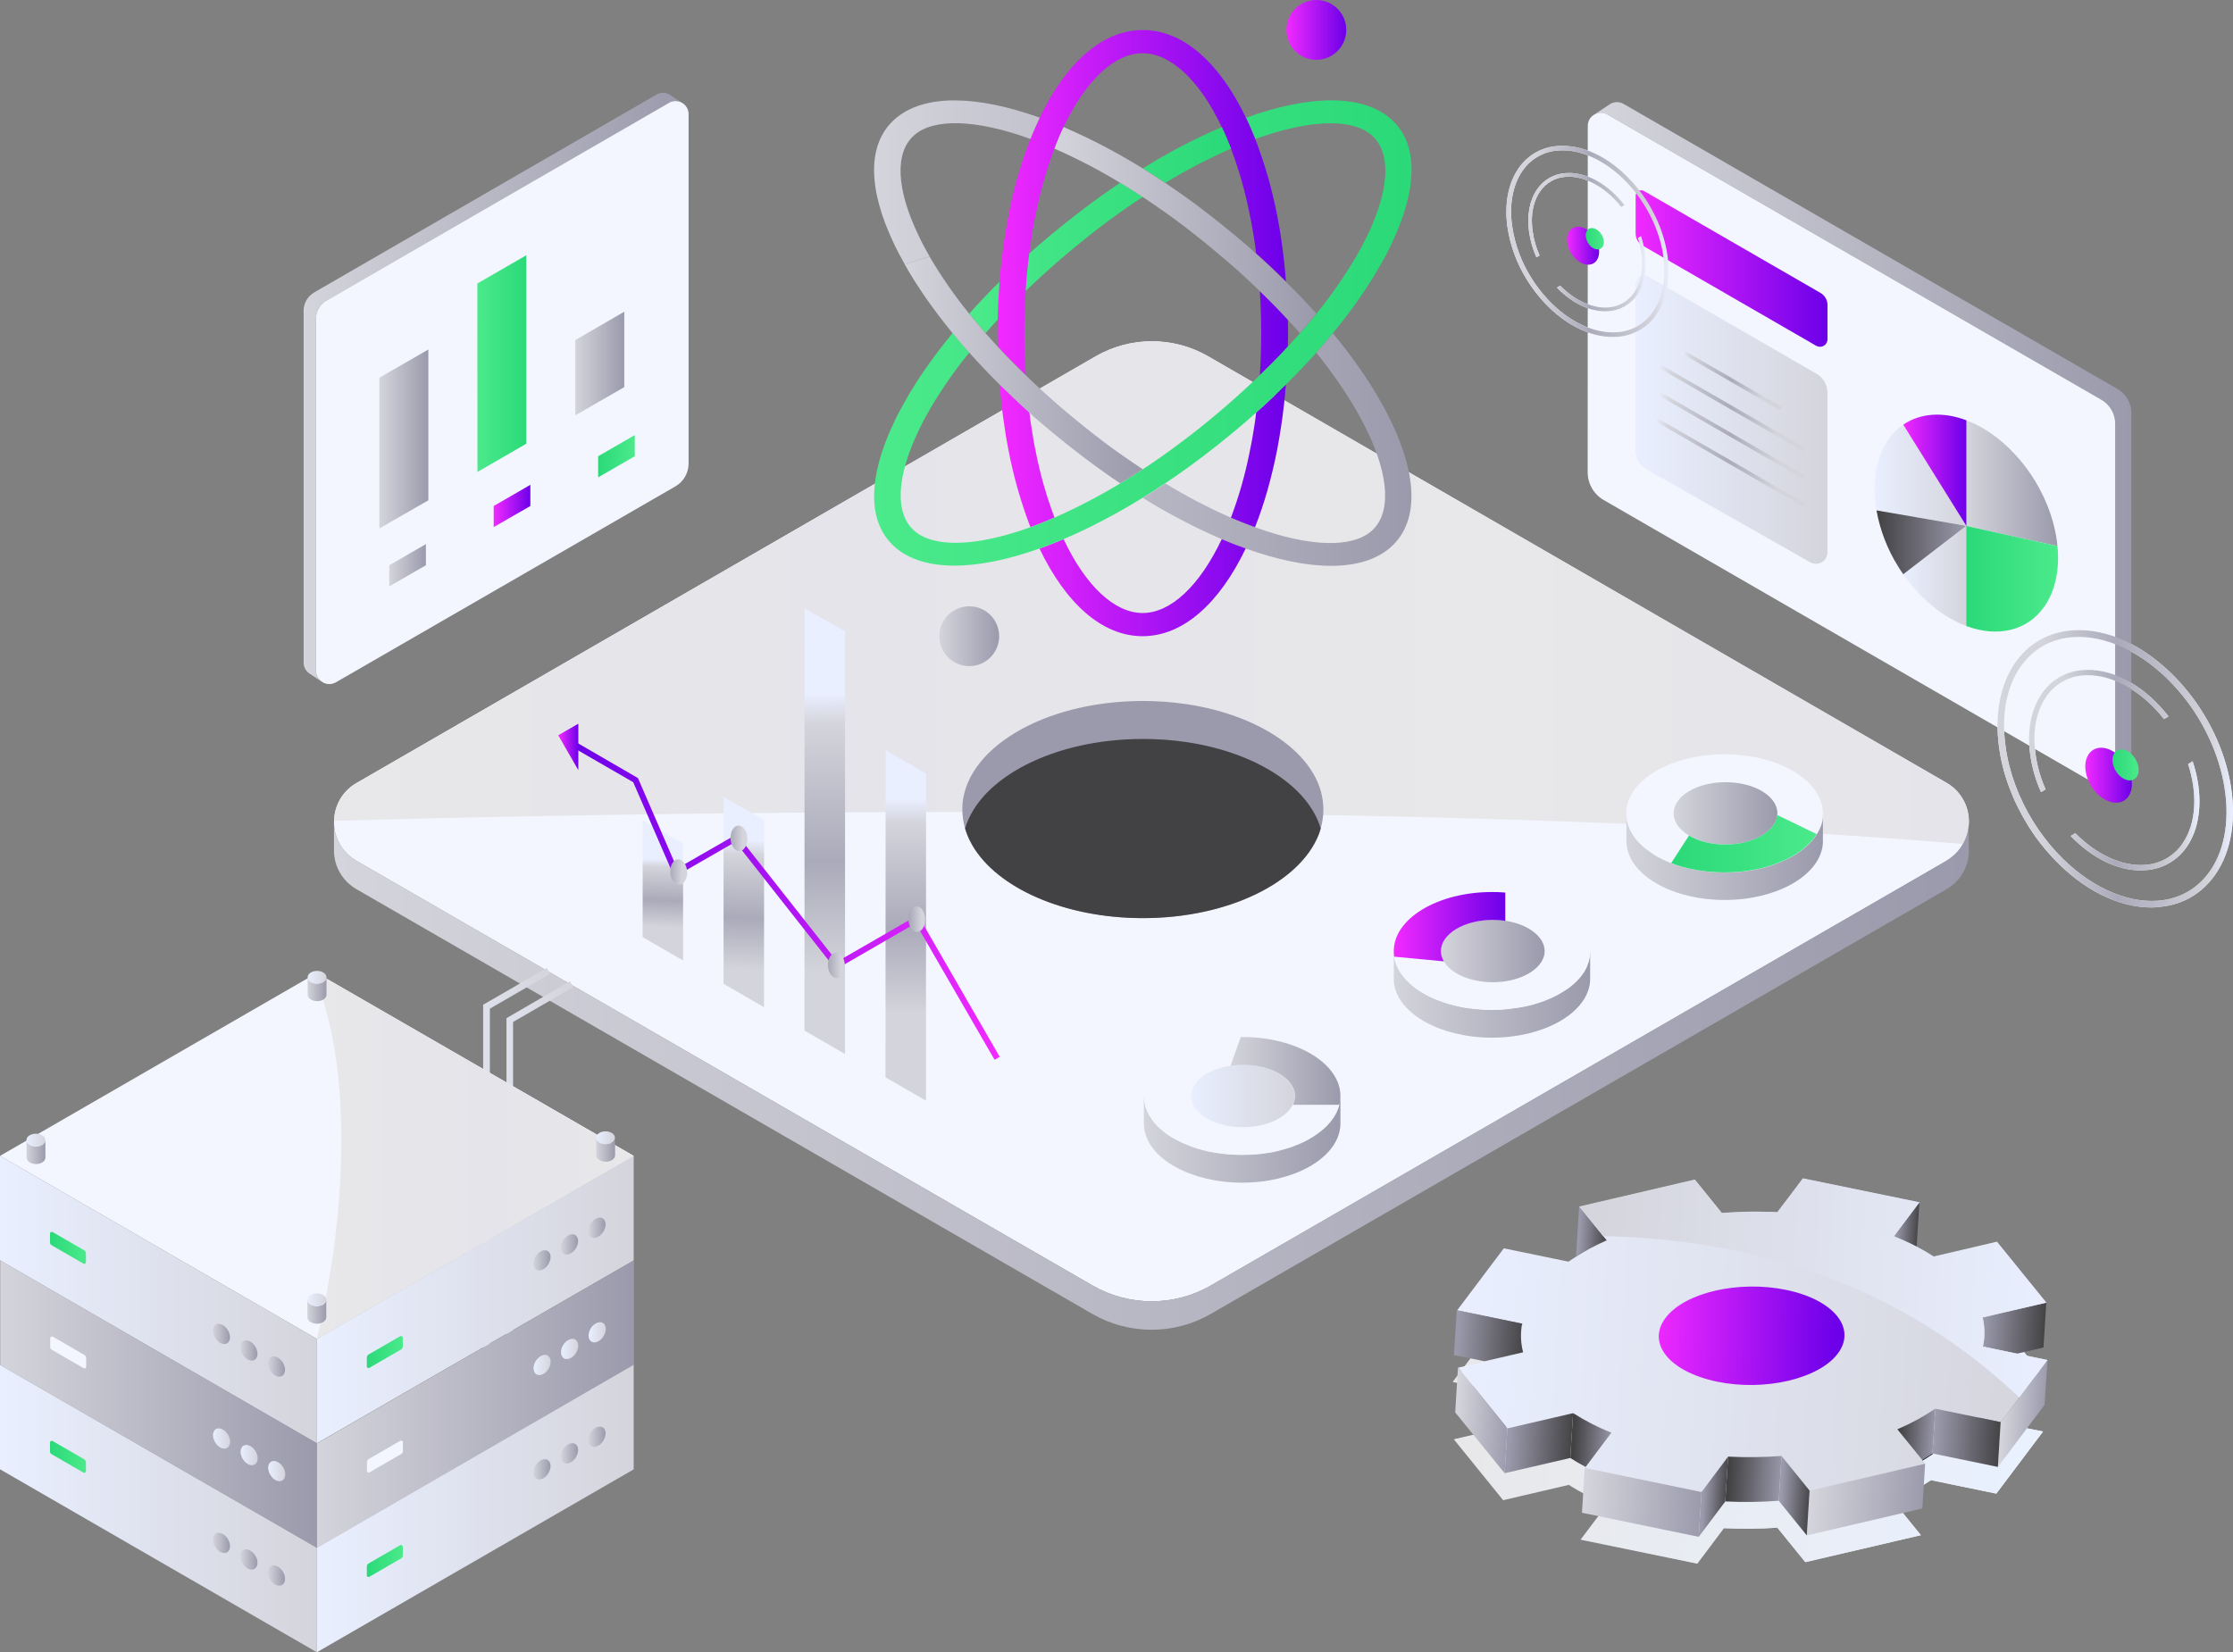 <?xml version="1.0" encoding="utf-8"?>
<!-- Generator: Adobe Illustrator 21.0.2, SVG Export Plug-In . SVG Version: 6.00 Build 0)  -->
<svg version="1.1" id="Layer_1" xmlns="http://www.w3.org/2000/svg" xmlns:xlink="http://www.w3.org/1999/xlink" x="0px" y="0px"
	 viewBox="0 0 1992.4 1474.6" style="enable-background:new 0 0 1992.4 1474.6;" xml:space="preserve">
<rect x="0" y="0" width="1992.4" height="1474.6" fill="#808080" stroke="none"/>
<style type="text/css">
	.st0{fill:url(#SVGID_1_);}
	.st1{fill:url(#SVGID_2_);}
	.st2{fill:url(#SVGID_3_);}
	.st3{fill:url(#SVGID_4_);}
	.st4{fill:url(#SVGID_5_);}
	.st5{fill:url(#SVGID_6_);}
	.st6{fill:url(#SVGID_7_);}
	.st7{fill:url(#SVGID_8_);}
	.st8{fill:url(#SVGID_9_);}
	.st9{fill:url(#SVGID_10_);}
	.st10{fill:url(#SVGID_11_);}
	.st11{fill:url(#SVGID_12_);}
	.st12{fill:url(#SVGID_13_);}
	.st13{fill:url(#SVGID_14_);}
	.st14{fill:url(#SVGID_15_);}
	.st15{fill:url(#SVGID_16_);}
	.st16{fill:#F3F6FF;}
	.st17{fill:url(#SVGID_17_);}
	.st18{fill:url(#SVGID_18_);}
	.st19{fill:url(#SVGID_19_);}
	.st20{fill:url(#SVGID_20_);}
	.st21{fill:url(#SVGID_21_);}
	.st22{fill:url(#SVGID_22_);}
	.st23{fill:url(#SVGID_23_);}
	.st24{fill:url(#SVGID_24_);}
	.st25{fill:url(#SVGID_25_);}
	.st26{fill:url(#SVGID_26_);}
	.st27{fill:url(#SVGID_27_);}
	.st28{fill:url(#SVGID_28_);}
	.st29{fill:url(#SVGID_29_);}
	.st30{fill:url(#SVGID_30_);}
	.st31{fill:url(#SVGID_31_);}
	.st32{fill:url(#SVGID_32_);}
	.st33{fill:url(#SVGID_33_);}
	.st34{fill:url(#SVGID_34_);}
	.st35{fill:url(#SVGID_35_);}
	.st36{fill:url(#SVGID_36_);}
	.st37{fill:url(#SVGID_37_);}
	.st38{fill:url(#SVGID_38_);}
	.st39{fill:url(#SVGID_39_);}
	.st40{fill:none;stroke:#000000;stroke-miterlimit:10;}
	.st41{fill:url(#SVGID_40_);}
	.st42{fill:url(#SVGID_41_);}
	.st43{fill:url(#SVGID_42_);}
	.st44{fill:url(#SVGID_43_);}
	.st45{fill:url(#SVGID_44_);}
	.st46{fill:url(#SVGID_45_);}
	.st47{fill:url(#SVGID_46_);}
	.st48{fill:url(#SVGID_47_);}
	.st49{fill:url(#SVGID_48_);}
	.st50{fill:url(#SVGID_49_);}
	.st51{fill:url(#SVGID_50_);}
	.st52{fill:url(#SVGID_51_);}
	.st53{fill:url(#SVGID_52_);}
	.st54{fill:url(#SVGID_53_);}
	.st55{fill:url(#SVGID_54_);}
	.st56{fill:url(#SVGID_55_);}
	.st57{fill:url(#SVGID_56_);}
	.st58{fill:#9B9AAC;}
	.st59{fill:url(#SVGID_57_);}
	.st60{fill:url(#SVGID_58_);}
	.st61{fill:url(#SVGID_59_);}
	.st62{fill:url(#SVGID_60_);}
	.st63{fill:url(#SVGID_61_);}
	.st64{fill:url(#SVGID_62_);}
	.st65{fill:url(#SVGID_63_);}
	.st66{fill:url(#SVGID_64_);}
	.st67{fill:url(#SVGID_65_);}
	.st68{fill:url(#SVGID_66_);}
	.st69{fill:url(#SVGID_67_);}
	.st70{fill:url(#SVGID_68_);}
	.st71{fill:#424143;}
	.st72{fill:url(#SVGID_69_);}
	.st73{fill:url(#SVGID_70_);}
	.st74{fill:url(#SVGID_71_);}
	.st75{fill:url(#SVGID_72_);}
	.st76{fill:url(#SVGID_73_);}
	.st77{fill:url(#SVGID_74_);}
	.st78{fill:url(#SVGID_75_);}
	.st79{fill:url(#SVGID_76_);}
	.st80{fill:url(#SVGID_77_);}
	.st81{fill:url(#SVGID_78_);}
	.st82{fill:url(#SVGID_79_);}
	.st83{fill:url(#SVGID_80_);}
	.st84{fill:url(#SVGID_81_);}
	.st85{fill:url(#SVGID_82_);}
	.st86{fill:url(#SVGID_83_);}
	.st87{fill:url(#SVGID_84_);}
	.st88{fill:url(#SVGID_85_);}
	.st89{fill:url(#SVGID_86_);}
	.st90{fill:url(#SVGID_87_);}
	.st91{fill:url(#SVGID_88_);}
	.st92{fill:url(#SVGID_89_);}
	.st93{fill:url(#SVGID_90_);}
	.st94{fill:url(#SVGID_91_);}
	.st95{fill:url(#SVGID_92_);}
	.st96{fill:url(#SVGID_93_);}
	.st97{fill:url(#SVGID_94_);}
	.st98{fill:url(#SVGID_95_);}
	.st99{fill:url(#SVGID_96_);}
	.st100{fill:url(#SVGID_97_);}
	.st101{fill:url(#SVGID_98_);}
	.st102{fill:url(#SVGID_99_);}
	.st103{fill:url(#SVGID_100_);}
	.st104{fill:url(#SVGID_101_);}
	.st105{fill:url(#SVGID_102_);}
	.st106{fill:url(#SVGID_103_);}
	.st107{fill:url(#SVGID_104_);}
	.st108{fill:url(#SVGID_105_);}
	.st109{fill:url(#SVGID_106_);}
	.st110{fill:url(#SVGID_107_);}
	.st111{fill:url(#SVGID_108_);}
	.st112{fill:url(#SVGID_109_);}
	.st113{fill:url(#SVGID_110_);}
	.st114{fill:url(#SVGID_111_);}
	.st115{fill:url(#SVGID_112_);}
	.st116{fill:url(#SVGID_113_);}
	.st117{fill:url(#SVGID_114_);}
	.st118{fill:url(#SVGID_115_);}
	.st119{fill:url(#SVGID_116_);}
	.st120{fill:url(#SVGID_117_);}
	.st121{fill:url(#SVGID_118_);}
	.st122{fill:url(#SVGID_119_);}
	.st123{fill:url(#SVGID_120_);}
	.st124{fill:url(#SVGID_121_);}
	.st125{fill:url(#SVGID_122_);}
	.st126{fill:url(#SVGID_123_);}
	.st127{fill:url(#SVGID_124_);}
	.st128{fill:url(#SVGID_125_);}
	.st129{fill:url(#SVGID_126_);}
	.st130{fill:url(#SVGID_127_);}
	.st131{fill:url(#SVGID_128_);}
	.st132{fill:url(#SVGID_129_);}
	.st133{fill:url(#SVGID_130_);}
	.st134{fill:url(#SVGID_131_);}
</style>
<g>
	
		<linearGradient id="SVGID_1_" gradientUnits="userSpaceOnUse" x1="280.35" y1="444.385" x2="565.44" y2="444.385" gradientTransform="matrix(1 0 0 -1 0 1476)">
		<stop  offset="0" style="stop-color:#666666"/>
		<stop  offset="6.000000e-02" style="stop-color:#737373"/>
		<stop  offset="0.28" style="stop-color:#A5A5A5"/>
		<stop  offset="0.5" style="stop-color:#CCCCCC"/>
		<stop  offset="0.7" style="stop-color:#E8E8E8"/>
		<stop  offset="0.87" style="stop-color:#F9F9F9"/>
		<stop  offset="1" style="stop-color:#FFFFFF"/>
	</linearGradient>
	<path class="st0" d="M282.7,1194.9c0,0,50.9-192.8-2.4-325.1l2.4-1.4l282.7,163.3L282.7,1194.9z"/>
</g>
<g>
	
		<linearGradient id="SVGID_2_" gradientUnits="userSpaceOnUse" x1="-3772.061" y1="709.07" x2="-3769.091" y2="634.28" gradientTransform="matrix(-1 0 0 -1 -3179.52 1476)">
		<stop  offset="0" style="stop-color:#999999"/>
		<stop  offset="0.2" style="stop-color:#B4B4B4"/>
		<stop  offset="0.55" style="stop-color:#DCDCDC"/>
		<stop  offset="0.83" style="stop-color:#F6F6F6"/>
		<stop  offset="1" style="stop-color:#FFFFFF"/>
	</linearGradient>
	<polygon class="st1" points="609.5,752.9 573.4,732.1 573.4,836.4 609.5,857.2 	"/>
</g>
<g>
	
		<linearGradient id="SVGID_3_" gradientUnits="userSpaceOnUse" x1="-3845.374" y1="726.19" x2="-3839.763" y2="584.3" gradientTransform="matrix(-1 0 0 -1 -3179.52 1476)">
		<stop  offset="0" style="stop-color:#999999"/>
		<stop  offset="0.2" style="stop-color:#B4B4B4"/>
		<stop  offset="0.55" style="stop-color:#DCDCDC"/>
		<stop  offset="0.83" style="stop-color:#F6F6F6"/>
		<stop  offset="1" style="stop-color:#FFFFFF"/>
	</linearGradient>
	<polygon class="st2" points="681.8,732 645.6,711.2 645.6,878 681.7,898.9 	"/>
</g>
<g>
	
		<linearGradient id="SVGID_4_" gradientUnits="userSpaceOnUse" x1="-3914.986" y1="857.43" x2="-3916.156" y2="550.61" gradientTransform="matrix(-1 0 0 -1 -3179.52 1476)">
		<stop  offset="0" style="stop-color:#999999"/>
		<stop  offset="0.2" style="stop-color:#B4B4B4"/>
		<stop  offset="0.55" style="stop-color:#DCDCDC"/>
		<stop  offset="0.83" style="stop-color:#F6F6F6"/>
		<stop  offset="1" style="stop-color:#FFFFFF"/>
	</linearGradient>
	<polygon class="st3" points="754,563.3 717.9,543.1 717.8,919.8 754,940.7 	"/>
</g>
<g>
	
		<linearGradient id="SVGID_5_" gradientUnits="userSpaceOnUse" x1="-3987.743" y1="762.81" x2="-3987.653" y2="527.12" gradientTransform="matrix(-1 0 0 -1 -3179.52 1476)">
		<stop  offset="0" style="stop-color:#999999"/>
		<stop  offset="0.2" style="stop-color:#B4B4B4"/>
		<stop  offset="0.55" style="stop-color:#DCDCDC"/>
		<stop  offset="0.83" style="stop-color:#F6F6F6"/>
		<stop  offset="1" style="stop-color:#FFFFFF"/>
	</linearGradient>
	<polygon class="st4" points="826.3,690.4 790.2,669.5 790.1,961.5 826.2,982.3 	"/>
</g>
<g>
	
		<linearGradient id="SVGID_6_" gradientUnits="userSpaceOnUse" x1="297.92" y1="947.156" x2="1756.75" y2="947.156" gradientTransform="matrix(1 0 0 -1 0 1476)">
		<stop  offset="0" style="stop-color:#000000"/>
		<stop  offset="0" style="stop-color:#000000"/>
		<stop  offset="0.4" style="stop-color:#1C1C1C"/>
		<stop  offset="0.74" style="stop-color:#2D2D2D"/>
		<stop  offset="1" style="stop-color:#333333"/>
	</linearGradient>
	<path class="st5" d="M1756.8,732.9v0.4c0,0.6,0,1.3-0.1,1.9v0.2c-0.2,3.6-0.8,7.1-1.9,10.5c-0.8,2.5-1.9,5-3.2,7.3
		c-530-43.7-1276.2-25.6-1453.6-20.6c0.2-14,7.7-26.9,19.9-33.9l659.7-380.9c31.1-17.9,69.3-17.9,100.4,0l658.7,380.6
		C1749,705.5,1756.7,718.6,1756.8,732.9z"/>
</g>
<g>
	
		<linearGradient id="SVGID_7_" gradientUnits="userSpaceOnUse" x1="1396.238" y1="392.352" x2="1929.008" y2="392.352" gradientTransform="matrix(0.99 5.000000e-02 6.000000e-02 -1.01 -108.44 1568.6)">
		<stop  offset="0" style="stop-color:#666666"/>
		<stop  offset="6.000000e-02" style="stop-color:#737373"/>
		<stop  offset="0.28" style="stop-color:#A5A5A5"/>
		<stop  offset="0.5" style="stop-color:#CCCCCC"/>
		<stop  offset="0.7" style="stop-color:#E8E8E8"/>
		<stop  offset="0.87" style="stop-color:#F9F9F9"/>
		<stop  offset="1" style="stop-color:#FFFFFF"/>
	</linearGradient>
	<path class="st6" d="M1822.9,1277.6l-25.2,33.5l-1.2,1.6l-15.3,20.3l-58.3-12c-10.7,7.2-22.1,13.4-33.9,18.4l22.3,27.5l2.6,3.2
		l-14.5,3.4l-88.6,20.7l-25-30.8c-15.9,1.2-31.8,1.3-47.7,0.5l-23.7,31.6l-95.9-19.7l-3.9-0.8l-4.3-0.9l0.7-0.9l23-30.6
		c-11.9-4.7-23.4-10.5-34.2-17.4l-58.6,13.7l-17.2-21.2l-26.9-33.2l23.6-5.5l34.5-8c-2.2-8.4-2.5-17.1-0.8-25.6l-34.4-7.1l-23.9-4.9
		l41.7-55.4l57.7,11.9c2.2-1.6,4.6-3.1,7-4.6c0.8-0.6,1.6-1,2.5-1.6c3.1-1.9,6.3-3.7,9.6-5.5c4.8-2.5,9.8-5,15-7.2l-2.9-3.6
		l-21.4-26.5l103.1-24.1l24.1,29.8c6.3-0.5,12.6-0.8,19-1c8.7-0.3,17.4-0.2,26.2,0.1c1.5,0.1,3,0.1,4.4,0.2l6.4-8.5l0.5-0.6l2.2-2.9
		l13.7-18.2l20.9,4.3l83.2,17.1l-22.8,30.3c6.9,2.8,13.7,5.9,20.3,9.3c5.2,2.7,10.2,5.6,15.1,8.8l56.4-13.2l44.1,54.4l-29.4,6.8
		l-27.5,6.4c2.1,8.5,2.2,17.4,0.3,26l30.4,6.3L1822.9,1277.6z"/>
</g>
<g>
	
		<linearGradient id="SVGID_8_" gradientUnits="userSpaceOnUse" x1="1363.613" y1="1259.813" x2="1468.371" y2="1259.813" gradientTransform="matrix(1 0 0 -1 0 1476)">
		<stop  offset="0" style="stop-color:#FFFFFF"/>
		<stop  offset="0.48" style="stop-color:#F6F6F6"/>
		<stop  offset="1" style="stop-color:#E6E6E6"/>
	</linearGradient>
	<path class="st7" d="M1464.2,210.7l-2.8,1.7c5.9,18.1,5.2,36.5-3.5,48.9c-5.2,7.7-13.8,12.6-23.1,13.1c-13.9,1-29.8-6.3-42.8-19.5
		l-2.8,1.8c13.1,13.6,28.5,21.1,43,21.1c1,0,2,0,2.9-0.1c10.3-0.6,19.8-5.9,25.6-14.5C1469.8,249.9,1470.6,230.1,1464.2,210.7z
		 M1399.8,157.7c13.8,0,29.2,7.8,41.7,21.1c1.8,1.9,3.5,3.9,5.1,5.9l2.8-1.7c-1.7-2.2-3.6-4.4-5.5-6.5c-14.2-15.1-31.3-23.2-46.9-22
		c-10.3,0.6-19.7,5.9-25.5,14.5c-6.7,9.6-9.2,23-7.2,37.7c1.1,7.9,3.3,15.7,6.6,23l2.8-1.7c-3.1-6.9-5.2-14.2-6.2-21.7
		c-0.4-3.1-0.7-6.2-0.7-9.3c0-10.1,2.5-19.2,7.3-26.1c5.2-7.7,13.8-12.6,23.1-13.1C1398.1,157.8,1398.9,157.8,1399.8,157.7
		L1399.8,157.7z"/>
</g>
<g>
	
		<linearGradient id="SVGID_9_" gradientUnits="userSpaceOnUse" x1="1344.169" y1="1260.598" x2="1488.981" y2="1260.598" gradientTransform="matrix(1 0 0 -1 0 1476)">
		<stop  offset="0" style="stop-color:#FFFFFF"/>
		<stop  offset="0.48" style="stop-color:#F6F6F6"/>
		<stop  offset="1" style="stop-color:#E6E6E6"/>
	</linearGradient>
	<path class="st8" d="M1438.8,300.7c-20.4,0-42.4-11-60.8-30.6c-5.8-6.2-10.9-12.9-15.4-20.1c-9.1-14.5-15.1-30.7-17.6-47.6
		c-2.8-20.3,0.7-38.8,9.9-52.1c8-11.8,21-19.2,35.2-20c21.6-1.6,45.2,9.5,64.8,30.5c16.3,17.4,27.6,39.3,32,61.9
		c4.4,22.7,1.3,43.2-8.9,57.9c-8,11.8-21,19.2-35.2,20C1441.5,300.6,1440.2,300.7,1438.8,300.7z M1356.7,151.4l1.7,1.1
		c-8.6,12.4-11.9,29.9-9.2,49.2c2.4,16.4,8.2,32.1,17,46.1c4.3,7,9.3,13.5,14.9,19.5c18.5,19.8,41.5,30.7,61.6,29.2
		c13-0.7,24.9-7.5,32.2-18.3c19.9-28.6,9.7-80.1-22.7-114.7c-18.5-19.8-41.5-30.7-61.6-29.2c-13,0.7-24.9,7.5-32.2,18.2
		L1356.7,151.4z"/>
</g>
<g>
	
		<linearGradient id="SVGID_10_" gradientUnits="userSpaceOnUse" x1="1810.537" y1="788.721" x2="1962.468" y2="788.721" gradientTransform="matrix(1 0 0 -1 0 1476)">
		<stop  offset="0" style="stop-color:#FFFFFF"/>
		<stop  offset="0.48" style="stop-color:#F6F6F6"/>
		<stop  offset="1" style="stop-color:#E6E6E6"/>
	</linearGradient>
	<path class="st9" d="M1956.4,679.4l-4.1,2.5c8.6,26.3,7.5,53-5,71c-7.6,11.2-20,18.2-33.5,19c-20.2,1.5-43.2-9.1-62.1-28.3
		l-4.1,2.5c19,19.7,41.4,30.7,62.3,30.7c1.4,0,2.8,0,4.3-0.2c15-0.8,28.7-8.6,37.1-21C1964.6,736.2,1965.7,707.4,1956.4,679.4z
		 M1863,602.6c20,0,42.3,11.2,60.5,30.6c2.6,2.8,5,5.6,7.3,8.6l4.1-2.4c-2.5-3.2-5.2-6.4-8-9.4c-20.6-22-45.4-33.6-68-32
		c-14.9,0.8-28.6,8.6-37,21c-9.7,13.9-13.4,33.3-10.4,54.6c1.6,11.5,4.8,22.7,9.6,33.3l4.1-2.4c-4.5-10-7.5-20.7-9-31.5
		c-0.6-4.5-1-9-1-13.5c0-14.7,3.6-27.8,10.6-37.8c7.6-11.2,20-18.2,33.5-19C1860.5,602.6,1861.7,602.6,1863,602.6z"/>
</g>
<g>
	
		<linearGradient id="SVGID_11_" gradientUnits="userSpaceOnUse" x1="1782.301" y1="789.841" x2="1992.385" y2="789.841" gradientTransform="matrix(1 0 0 -1 0 1476)">
		<stop  offset="0" style="stop-color:#FFFFFF"/>
		<stop  offset="0.48" style="stop-color:#F6F6F6"/>
		<stop  offset="1" style="stop-color:#E6E6E6"/>
	</linearGradient>
	<path class="st10" d="M1919.6,809.9c-29.7,0-61.5-16-88.1-44.5c-8.4-9-15.9-18.7-22.3-29.2c-13.5-21.8-22.3-45.7-25.5-69.1
		c-4.1-29.5,1-56.3,14.3-75.5c12.1-17.4,29.7-27.4,51-29c31.3-2.3,65.6,13.8,94.1,44.2c23.6,25.2,40.1,57.1,46.5,89.7
		c6.4,32.9,1.8,62.7-13,84c-12.1,17.4-29.8,27.5-51.1,29C1923.5,809.8,1921.6,809.9,1919.6,809.9z M1800.4,593.3l2.4,1.7
		c-12.5,18-17.3,43.4-13.3,71.4c3,22.6,11.6,45.7,24.6,66.8c6.3,10.1,13.5,19.6,21.7,28.3c26.8,28.7,60.2,44.5,89.3,42.4
		c19.5-1.4,35.7-10.6,46.8-26.5c28.8-41.5,14.1-116.2-33-166.4c-26.8-28.7-60.2-44.5-89.4-42.4c-19.5,1.4-35.6,10.6-46.7,26.5
		L1800.4,593.3z"/>
</g>
<g>
	
		<linearGradient id="SVGID_12_" gradientUnits="userSpaceOnUse" x1="1476.16" y1="1063.563" x2="1610.849" y2="1063.563" gradientTransform="matrix(1 0 0 -1 0 1476)">
		<stop  offset="0" style="stop-color:#E6E6E6"/>
		<stop  offset="0.52" style="stop-color:#F6F6F6"/>
		<stop  offset="1" style="stop-color:#FFFFFF"/>
	</linearGradient>
	<path class="st11" d="M1609.2,452c-0.3,0-0.6-0.1-0.8-0.2L1477,376c-0.8-0.5-1.1-1.5-0.6-2.3c0.5-0.8,1.5-1.1,2.3-0.6l0,0
		l131.3,75.8c0.8,0.5,1.1,1.5,0.6,2.3C1610.3,451.7,1609.8,452,1609.2,452L1609.2,452z"/>
</g>
<g>
	
		<linearGradient id="SVGID_13_" gradientUnits="userSpaceOnUse" x1="1479.06" y1="1087.483" x2="1610.849" y2="1087.483" gradientTransform="matrix(1 0 0 -1 0 1476)">
		<stop  offset="0" style="stop-color:#E6E6E6"/>
		<stop  offset="0.52" style="stop-color:#F6F6F6"/>
		<stop  offset="1" style="stop-color:#FFFFFF"/>
	</linearGradient>
	<path class="st12" d="M1609.2,427.3c-0.3,0-0.6-0.1-0.8-0.2l-128.4-74.1c-0.8-0.5-1.1-1.5-0.6-2.3c0.5-0.8,1.5-1.1,2.3-0.6l0,0
		l128.4,74.1c0.8,0.5,1.1,1.5,0.6,2.3C1610.3,426.9,1609.8,427.3,1609.2,427.3L1609.2,427.3z"/>
</g>
<g>
	
		<linearGradient id="SVGID_14_" gradientUnits="userSpaceOnUse" x1="1479.08" y1="1112.163" x2="1610.849" y2="1112.163" gradientTransform="matrix(1 0 0 -1 0 1476)">
		<stop  offset="0" style="stop-color:#E6E6E6"/>
		<stop  offset="0.52" style="stop-color:#F6F6F6"/>
		<stop  offset="1" style="stop-color:#FFFFFF"/>
	</linearGradient>
	<path class="st13" d="M1609.2,402.6c-0.3,0-0.6-0.1-0.8-0.2l-128.4-74.1c-0.8-0.5-1.1-1.5-0.6-2.3c0.5-0.8,1.5-1.1,2.3-0.6
		l128.4,74.1c0.8,0.5,1.1,1.5,0.6,2.3C1610.3,402.3,1609.8,402.6,1609.2,402.6L1609.2,402.6z"/>
</g>
<g>
	
		<linearGradient id="SVGID_15_" gradientUnits="userSpaceOnUse" x1="1500.48" y1="1136.83" x2="1589.41" y2="1136.83" gradientTransform="matrix(1 0 0 -1 0 1476)">
		<stop  offset="0" style="stop-color:#E6E6E6"/>
		<stop  offset="0.52" style="stop-color:#F6F6F6"/>
		<stop  offset="1" style="stop-color:#FFFFFF"/>
	</linearGradient>
	<path class="st14" d="M1587.7,365.5c-0.3,0-0.6-0.1-0.8-0.2l-85.6-49.4c-0.8-0.5-0.9-1.6-0.4-2.3c0.5-0.6,1.3-0.9,2.1-0.5
		l85.6,49.4c0.8,0.5,1.1,1.5,0.6,2.3C1588.9,365.2,1588.3,365.5,1587.7,365.5L1587.7,365.5z"/>
</g>
<title>lifecycle</title>
<g id="Layer_2">
	<g id="Layer_1-2">
		
			<linearGradient id="SVGID_16_" gradientUnits="userSpaceOnUse" x1="1422.29" y1="1082.843" x2="1901.661" y2="1082.843" gradientTransform="matrix(1 0 0 -1 0 1476)">
			<stop  offset="0" style="stop-color:#D4D4DC"/>
			<stop  offset="1" style="stop-color:#9B9AAC"/>
		</linearGradient>
		<path class="st15" d="M1422.3,102.4c3.7-2.3,8.3-2.3,12-0.2l4.8,2.8l436,251.8c7.6,4.4,12.3,12.5,12.3,21.3v305.8
			c0,1.9-0.3,3.7-1,5.5c-0.9,2.3-2.3,4.3-4.2,5.9l12-7.9l0.1,0c4.6-2.7,7.5-7.6,7.4-13V368.5c0-8.8-4.7-16.9-12.3-21.3L1448.6,92.7
			c-4.1-2.4-9.3-2-13.1,0.9L1422.3,102.4z"/>
		<path class="st16" d="M1416.6,421.5c0,10.2,5.4,19.6,14.2,24.7l434,250.6c7.2,4.1,16.3,1.7,20.5-5.5c0.4-0.6,0.7-1.3,1-2
			c0.7-1.7,1-3.6,1-5.5V378.1c0-8.8-4.7-16.9-12.3-21.3L1439.1,105l-4.8-2.8c-3.7-2.2-8.3-2.1-12,0.2l-0.2,0.1c-1.6,1-3,2.4-3.9,4.1
			c-1,1.8-1.5,3.8-1.5,5.8L1416.6,421.5z"/>
		
			<linearGradient id="SVGID_17_" gradientUnits="userSpaceOnUse" x1="1754.44" y1="1044.78" x2="1835.8" y2="1044.78" gradientTransform="matrix(1 0 0 -1 0 1476)">
			<stop  offset="0" style="stop-color:#D4D4DC"/>
			<stop  offset="1" style="stop-color:#9B9AAC"/>
		</linearGradient>
		<path class="st17" d="M1754.4,375.1v94.3l81.4,18c-2.7-28.1-16.1-58.6-38.4-82.4C1784,390.6,1769.1,380.6,1754.4,375.1z"/>
		
			<linearGradient id="SVGID_18_" gradientUnits="userSpaceOnUse" x1="1698.25" y1="961.965" x2="1754.44" y2="961.965" gradientTransform="matrix(1 0 0 -1 0 1476)">
			<stop  offset="0" style="stop-color:#E9EFFF"/>
			<stop  offset="1" style="stop-color:#D4D4DC"/>
		</linearGradient>
		<path class="st18" d="M1754.4,558.7v-89.3l-56.2,43.2c4,5.7,8.4,11.1,13.1,16.2C1724.8,543.2,1739.7,553.2,1754.4,558.7z"/>
		
			<linearGradient id="SVGID_19_" gradientUnits="userSpaceOnUse" x1="1672.573" y1="1051.815" x2="1754.45" y2="1051.815" gradientTransform="matrix(1 0 0 -1 0 1476)">
			<stop  offset="0" style="stop-color:#E9EFFF"/>
			<stop  offset="1" style="stop-color:#D4D4DC"/>
		</linearGradient>
		<path class="st19" d="M1673.7,451.3c0.2,1.4,0.4,2.8,0.7,4.2l80.1,13.8l-56.3-90.4c-5.2,3.6-9.8,8.2-13.4,13.4
			C1674,408,1670.6,429,1673.7,451.3z"/>
		
			<linearGradient id="SVGID_20_" gradientUnits="userSpaceOnUse" x1="1698.15" y1="1056.283" x2="1754.44" y2="1056.283" gradientTransform="matrix(1 0 0 -1 0 1476)">
			<stop  offset="0" style="stop-color:#F22AFF"/>
			<stop  offset="1" style="stop-color:#6C00E9"/>
		</linearGradient>
		<path class="st20" d="M1698.2,379l56.3,90.4v-94.3C1733.8,367.3,1713.5,368.5,1698.2,379z"/>
		
			<linearGradient id="SVGID_21_" gradientUnits="userSpaceOnUse" x1="1754.44" y1="959.472" x2="1836.312" y2="959.472" gradientTransform="matrix(1 0 0 -1 0 1476)">
			<stop  offset="0" style="stop-color:#2BD978"/>
			<stop  offset="1" style="stop-color:#4BEA8B"/>
		</linearGradient>
		<path class="st21" d="M1754.4,469.4v89.3c27.4,10.2,54.2,4.8,69.7-17.4c10-14.4,13.7-33.5,11.7-53.9L1754.4,469.4z"/>
		
			<linearGradient id="SVGID_22_" gradientUnits="userSpaceOnUse" x1="1674.32" y1="991.935" x2="1754.43" y2="991.935" gradientTransform="matrix(1 0 0 -1 0 1476)">
			<stop  offset="0" style="stop-color:#424143"/>
			<stop  offset="1" style="stop-color:#9B9AAC"/>
		</linearGradient>
		<path class="st22" d="M1674.3,455.5c3.2,17.8,9.8,34.9,19.4,50.2c1.4,2.3,2.9,4.6,4.5,6.8l56.2-43.2L1674.3,455.5z"/>
		
			<linearGradient id="SVGID_23_" gradientUnits="userSpaceOnUse" x1="1459.39" y1="1236.366" x2="1630.57" y2="1236.366" gradientTransform="matrix(1 0 0 -1 0 1476)">
			<stop  offset="0" style="stop-color:#F22AFF"/>
			<stop  offset="1" style="stop-color:#6C00E9"/>
		</linearGradient>
		<path class="st23" d="M1630.6,272.3v30.5c0,3.7-3,6.7-6.7,6.7c-1.2,0-2.3-0.3-3.4-0.9l-155-89.5c-3.8-2.2-6.1-6.2-6.1-10.6v-33.7
			c0-2.8,2.3-5,5-5c0.9,0,1.7,0.2,2.5,0.7l157.4,90.9C1628.2,263.6,1630.6,267.8,1630.6,272.3z"/>
		
			<linearGradient id="SVGID_24_" gradientUnits="userSpaceOnUse" x1="1459.32" y1="1101.493" x2="1630.53" y2="1101.493" gradientTransform="matrix(1 0 0 -1 0 1476)">
			<stop  offset="0" style="stop-color:#E9EFFF"/>
			<stop  offset="1" style="stop-color:#D4D4DC"/>
		</linearGradient>
		<path class="st24" d="M1630.5,350.5V493c0,5.6-4.6,10.2-10.2,10.2c-1.8,0-3.5-0.5-5-1.3l-146.5-83.2c-5.9-3.3-9.5-9.6-9.5-16.3
			V253.5c0-4.2,3.4-7.6,7.6-7.6c1.3,0,2.6,0.4,3.8,1l150,86.6C1626.8,337,1630.5,343.5,1630.5,350.5z"/>
		<g>
			
				<linearGradient id="SVGID_25_" gradientUnits="userSpaceOnUse" x1="1500.48" y1="1136.83" x2="1589.41" y2="1136.83" gradientTransform="matrix(1 0 0 -1 0 1476)">
				<stop  offset="0" style="stop-color:#E9EFFF"/>
				<stop  offset="9.000000e-02" style="stop-color:#D4D4DC"/>
				<stop  offset="0.49" style="stop-color:#AAAABA"/>
				<stop  offset="0.81" style="stop-color:#D4D4DC"/>
				<stop  offset="1" style="stop-color:#D4D4DC"/>
			</linearGradient>
			<path class="st25" d="M1587.7,365.5c-0.3,0-0.6-0.1-0.8-0.2l-85.6-49.4c-0.8-0.5-0.9-1.6-0.4-2.3c0.5-0.6,1.3-0.9,2.1-0.5
				l85.6,49.4c0.8,0.5,1.1,1.5,0.6,2.3C1588.9,365.2,1588.3,365.5,1587.7,365.5L1587.7,365.5z"/>
		</g>
		<g>
			
				<linearGradient id="SVGID_26_" gradientUnits="userSpaceOnUse" x1="1479.08" y1="1112.163" x2="1610.849" y2="1112.163" gradientTransform="matrix(1 0 0 -1 0 1476)">
				<stop  offset="0" style="stop-color:#E9EFFF"/>
				<stop  offset="9.000000e-02" style="stop-color:#D4D4DC"/>
				<stop  offset="0.49" style="stop-color:#AAAABA"/>
				<stop  offset="0.81" style="stop-color:#D4D4DC"/>
				<stop  offset="1" style="stop-color:#D4D4DC"/>
			</linearGradient>
			<path class="st26" d="M1609.2,402.6c-0.3,0-0.6-0.1-0.8-0.2l-128.4-74.1c-0.8-0.5-1.1-1.5-0.6-2.3c0.5-0.8,1.5-1.1,2.3-0.6
				l128.4,74.1c0.8,0.5,1.1,1.5,0.6,2.3C1610.3,402.3,1609.8,402.6,1609.2,402.6L1609.2,402.6z"/>
		</g>
		<g>
			
				<linearGradient id="SVGID_27_" gradientUnits="userSpaceOnUse" x1="1479.06" y1="1087.483" x2="1610.849" y2="1087.483" gradientTransform="matrix(1 0 0 -1 0 1476)">
				<stop  offset="0" style="stop-color:#E9EFFF"/>
				<stop  offset="9.000000e-02" style="stop-color:#D4D4DC"/>
				<stop  offset="0.49" style="stop-color:#AAAABA"/>
				<stop  offset="0.81" style="stop-color:#D4D4DC"/>
				<stop  offset="1" style="stop-color:#D4D4DC"/>
			</linearGradient>
			<path class="st27" d="M1609.2,427.3c-0.3,0-0.6-0.1-0.8-0.2l-128.4-74.1c-0.8-0.5-1.1-1.5-0.6-2.3c0.5-0.8,1.5-1.1,2.3-0.6l0,0
				l128.4,74.1c0.8,0.5,1.1,1.5,0.6,2.3C1610.3,426.9,1609.8,427.3,1609.2,427.3L1609.2,427.3z"/>
		</g>
		<g>
			
				<linearGradient id="SVGID_28_" gradientUnits="userSpaceOnUse" x1="1476.16" y1="1063.563" x2="1610.849" y2="1063.563" gradientTransform="matrix(1 0 0 -1 0 1476)">
				<stop  offset="0" style="stop-color:#E9EFFF"/>
				<stop  offset="9.000000e-02" style="stop-color:#D4D4DC"/>
				<stop  offset="0.49" style="stop-color:#AAAABA"/>
				<stop  offset="0.81" style="stop-color:#D4D4DC"/>
				<stop  offset="1" style="stop-color:#D4D4DC"/>
			</linearGradient>
			<path class="st28" d="M1609.2,452c-0.3,0-0.6-0.1-0.8-0.2L1477,376c-0.8-0.5-1.1-1.5-0.6-2.3c0.5-0.8,1.5-1.1,2.3-0.6l0,0
				l131.3,75.8c0.8,0.5,1.1,1.5,0.6,2.3C1610.3,451.7,1609.8,452,1609.2,452L1609.2,452z"/>
		</g>
		<g>
			
				<linearGradient id="SVGID_29_" gradientUnits="userSpaceOnUse" x1="1782.301" y1="789.841" x2="1992.385" y2="789.841" gradientTransform="matrix(1 0 0 -1 0 1476)">
				<stop  offset="0" style="stop-color:#D4D4DC"/>
				<stop  offset="0.19" style="stop-color:#D4D4DC"/>
				<stop  offset="0.51" style="stop-color:#AAAABA"/>
				<stop  offset="0.91" style="stop-color:#D4D4DC"/>
				<stop  offset="1" style="stop-color:#E9EFFF"/>
			</linearGradient>
			<path class="st29" d="M1919.6,809.9c-29.7,0-61.5-16-88.1-44.5c-8.4-9-15.9-18.7-22.3-29.2c-13.5-21.8-22.3-45.7-25.5-69.1
				c-4.1-29.5,1-56.3,14.3-75.5c12.1-17.4,29.7-27.4,51-29c31.3-2.3,65.6,13.8,94.1,44.2c23.6,25.2,40.1,57.1,46.5,89.7
				c6.4,32.9,1.8,62.7-13,84c-12.1,17.4-29.8,27.5-51.1,29C1923.5,809.8,1921.6,809.9,1919.6,809.9z M1800.4,593.3l2.4,1.7
				c-12.5,18-17.3,43.4-13.3,71.4c3,22.6,11.6,45.7,24.6,66.8c6.3,10.1,13.5,19.6,21.7,28.3c26.8,28.7,60.2,44.5,89.3,42.4
				c19.5-1.4,35.7-10.6,46.8-26.5c28.8-41.5,14.1-116.2-33-166.4c-26.8-28.7-60.2-44.5-89.4-42.4c-19.5,1.4-35.6,10.6-46.7,26.5
				L1800.4,593.3z"/>
		</g>
		<g>
			
				<linearGradient id="SVGID_30_" gradientUnits="userSpaceOnUse" x1="1810.537" y1="788.721" x2="1962.468" y2="788.721" gradientTransform="matrix(1 0 0 -1 0 1476)">
				<stop  offset="0" style="stop-color:#D4D4DC"/>
				<stop  offset="0.19" style="stop-color:#D4D4DC"/>
				<stop  offset="0.51" style="stop-color:#AAAABA"/>
				<stop  offset="0.91" style="stop-color:#D4D4DC"/>
				<stop  offset="1" style="stop-color:#E9EFFF"/>
			</linearGradient>
			<path class="st30" d="M1956.4,679.4l-4.1,2.5c8.6,26.3,7.5,53-5,71c-7.6,11.2-20,18.2-33.5,19c-20.2,1.5-43.2-9.1-62.1-28.3
				l-4.1,2.5c19,19.7,41.4,30.7,62.3,30.7c1.4,0,2.8,0,4.3-0.2c15-0.8,28.7-8.6,37.1-21C1964.6,736.2,1965.7,707.4,1956.4,679.4z
				 M1863,602.6c20,0,42.3,11.2,60.5,30.6c2.6,2.8,5,5.6,7.3,8.6l4.1-2.4c-2.5-3.2-5.2-6.4-8-9.4c-20.6-22-45.4-33.6-68-32
				c-14.9,0.8-28.6,8.6-37,21c-9.7,13.9-13.4,33.3-10.4,54.6c1.6,11.5,4.8,22.7,9.6,33.3l4.1-2.4c-4.5-10-7.5-20.7-9-31.5
				c-0.6-4.5-1-9-1-13.5c0-14.7,3.6-27.8,10.6-37.8c7.6-11.2,20-18.2,33.5-19C1860.5,602.6,1861.7,602.6,1863,602.6z"/>
		</g>
		
			<linearGradient id="SVGID_31_" gradientUnits="userSpaceOnUse" x1="1860.631" y1="784.073" x2="1902.216" y2="784.073" gradientTransform="matrix(1 0 0 -1 0 1476)">
			<stop  offset="0" style="stop-color:#F22AFF"/>
			<stop  offset="1" style="stop-color:#6C00E9"/>
		</linearGradient>
		<path class="st31" d="M1863.7,673c-2.7,3.9-3.6,9.3-2.8,15c0.7,4.9,2.5,9.6,5.1,13.8c1.3,2.1,2.8,4.1,4.5,5.8
			c9.8,10.4,22.6,11.8,28.6,3.2s3-24.2-6.8-34.6S1869.8,664.3,1863.7,673z"/>
		
			<linearGradient id="SVGID_32_" gradientUnits="userSpaceOnUse" x1="1884.85" y1="793.344" x2="1908.17" y2="793.344" gradientTransform="matrix(1 0 0 -1 0 1476)">
			<stop  offset="0" style="stop-color:#2BD978"/>
			<stop  offset="1" style="stop-color:#4BEA8B"/>
		</linearGradient>
		<path class="st32" d="M1886.6,672c-1.6,2.5-2.1,5.5-1.6,8.4c0.4,2.8,1.4,5.4,2.9,7.8c0.7,1.2,1.6,2.3,2.5,3.3
			c5.5,5.9,12.7,6.7,16.1,1.8s1.7-13.6-3.8-19.4S1890,667.2,1886.6,672z"/>
		<g>
			
				<linearGradient id="SVGID_33_" gradientUnits="userSpaceOnUse" x1="1344.169" y1="1260.598" x2="1488.981" y2="1260.598" gradientTransform="matrix(1 0 0 -1 0 1476)">
				<stop  offset="0" style="stop-color:#D4D4DC"/>
				<stop  offset="0.19" style="stop-color:#D4D4DC"/>
				<stop  offset="0.51" style="stop-color:#AAAABA"/>
				<stop  offset="0.91" style="stop-color:#D4D4DC"/>
				<stop  offset="1" style="stop-color:#E9EFFF"/>
			</linearGradient>
			<path class="st33" d="M1438.8,300.7c-20.4,0-42.4-11-60.8-30.6c-5.8-6.2-10.9-12.9-15.4-20.1c-9.1-14.5-15.1-30.7-17.6-47.6
				c-2.8-20.3,0.7-38.8,9.9-52.1c8-11.8,21-19.2,35.2-20c21.6-1.6,45.2,9.5,64.8,30.5c16.3,17.4,27.6,39.3,32,61.9
				c4.4,22.7,1.3,43.2-8.9,57.9c-8,11.8-21,19.2-35.2,20C1441.5,300.6,1440.2,300.7,1438.8,300.7z M1356.7,151.4l1.7,1.1
				c-8.6,12.4-11.9,29.9-9.2,49.2c2.4,16.4,8.2,32.1,17,46.1c4.3,7,9.3,13.5,14.9,19.5c18.5,19.8,41.5,30.7,61.6,29.2
				c13-0.7,24.9-7.5,32.2-18.3c19.9-28.6,9.7-80.1-22.7-114.7c-18.5-19.8-41.5-30.7-61.6-29.2c-13,0.7-24.9,7.5-32.2,18.2
				L1356.7,151.4z"/>
		</g>
		<g>
			
				<linearGradient id="SVGID_34_" gradientUnits="userSpaceOnUse" x1="1363.613" y1="1259.813" x2="1468.371" y2="1259.813" gradientTransform="matrix(1 0 0 -1 0 1476)">
				<stop  offset="0" style="stop-color:#D4D4DC"/>
				<stop  offset="0.19" style="stop-color:#D4D4DC"/>
				<stop  offset="0.51" style="stop-color:#AAAABA"/>
				<stop  offset="0.91" style="stop-color:#D4D4DC"/>
				<stop  offset="1" style="stop-color:#E9EFFF"/>
			</linearGradient>
			<path class="st34" d="M1464.2,210.7l-2.8,1.7c5.9,18.1,5.2,36.5-3.5,48.9c-5.2,7.7-13.8,12.6-23.1,13.1
				c-13.9,1-29.8-6.3-42.8-19.5l-2.8,1.8c13.1,13.6,28.5,21.1,43,21.1c1,0,2,0,2.9-0.1c10.3-0.6,19.8-5.9,25.6-14.5
				C1469.8,249.9,1470.6,230.1,1464.2,210.7z M1399.8,157.7c13.8,0,29.2,7.8,41.7,21.1c1.8,1.9,3.5,3.9,5.1,5.9l2.8-1.7
				c-1.7-2.2-3.6-4.4-5.5-6.5c-14.2-15.1-31.3-23.2-46.9-22c-10.3,0.6-19.7,5.9-25.5,14.5c-6.7,9.6-9.2,23-7.2,37.7
				c1.1,7.9,3.3,15.7,6.6,23l2.8-1.7c-3.1-6.9-5.2-14.2-6.2-21.7c-0.4-3.1-0.7-6.2-0.7-9.3c0-10.1,2.5-19.2,7.3-26.1
				c5.2-7.7,13.8-12.6,23.1-13.1C1398.1,157.8,1398.9,157.8,1399.8,157.7L1399.8,157.7z"/>
		</g>
		
			<linearGradient id="SVGID_35_" gradientUnits="userSpaceOnUse" x1="1398.175" y1="1256.672" x2="1426.84" y2="1256.672" gradientTransform="matrix(1 0 0 -1 0 1476)">
			<stop  offset="0" style="stop-color:#F22AFF"/>
			<stop  offset="1" style="stop-color:#6C00E9"/>
		</linearGradient>
		<path class="st35" d="M1400.3,206.3c-1.9,2.7-2.5,6.4-1.9,10.3c0.5,3.4,1.7,6.6,3.5,9.5c0.9,1.4,1.9,2.8,3.1,4
			c6.7,7.2,15.6,8.2,19.7,2.2s2.1-16.7-4.7-23.9S1404.5,200.3,1400.3,206.3z"/>
		
			<linearGradient id="SVGID_36_" gradientUnits="userSpaceOnUse" x1="1414.87" y1="1263.012" x2="1430.94" y2="1263.012" gradientTransform="matrix(1 0 0 -1 0 1476)">
			<stop  offset="0" style="stop-color:#2BD978"/>
			<stop  offset="1" style="stop-color:#4BEA8B"/>
		</linearGradient>
		<path class="st36" d="M1416.1,205.7c-1.1,1.7-1.5,3.8-1.1,5.8c0.3,1.9,1,3.7,2,5.4c0.5,0.8,1.1,1.6,1.7,2.3
			c3.8,4,8.7,4.6,11.1,1.2s1.2-9.4-2.6-13.4S1418.4,202.3,1416.1,205.7z"/>
		<g>
			
				<linearGradient id="SVGID_37_" gradientUnits="userSpaceOnUse" x1="1396.238" y1="392.352" x2="1929.008" y2="392.352" gradientTransform="matrix(0.99 5.000000e-02 6.000000e-02 -1.01 -108.44 1568.6)">
				<stop  offset="0" style="stop-color:#E8E8EA"/>
				<stop  offset="1" style="stop-color:#E9F1FF"/>
			</linearGradient>
			<path class="st37" d="M1822.9,1277.6l-25.2,33.5l-1.2,1.6l-15.3,20.3l-58.3-12c-10.7,7.2-22.1,13.4-33.9,18.4l22.3,27.5l2.6,3.2
				l-14.5,3.4l-88.6,20.7l-25-30.8c-15.9,1.2-31.8,1.3-47.7,0.5l-23.7,31.6l-95.9-19.7l-3.9-0.8l-4.3-0.9l0.7-0.9l23-30.6
				c-11.9-4.7-23.4-10.5-34.2-17.4l-58.6,13.7l-17.2-21.2l-26.9-33.2l23.6-5.5l34.5-8c-2.2-8.4-2.5-17.1-0.8-25.6l-34.4-7.1
				l-23.9-4.9l41.7-55.4l57.7,11.9c2.2-1.6,4.6-3.1,7-4.6c0.8-0.6,1.6-1,2.5-1.6c3.1-1.9,6.3-3.7,9.6-5.5c4.8-2.5,9.8-5,15-7.2
				l-2.9-3.6l-21.4-26.5l103.1-24.1l24.1,29.8c6.3-0.5,12.6-0.8,19-1c8.7-0.3,17.4-0.2,26.2,0.1c1.5,0.1,3,0.1,4.4,0.2l6.4-8.5
				l0.5-0.6l2.2-2.9l13.7-18.2l20.9,4.3l83.2,17.1l-22.8,30.3c6.9,2.8,13.7,5.9,20.3,9.3c5.2,2.7,10.2,5.6,15.1,8.8l56.4-13.2
				l44.1,54.4l-29.4,6.8l-27.5,6.4c2.1,8.5,2.2,17.4,0.3,26l30.4,6.3L1822.9,1277.6z"/>
		</g>
		
			<linearGradient id="SVGID_38_" gradientUnits="userSpaceOnUse" x1="1396.238" y1="455.541" x2="1929.008" y2="455.541" gradientTransform="matrix(0.99 5.000000e-02 6.000000e-02 -1.01 -108.44 1568.6)">
			<stop  offset="0" style="stop-color:#E9EFFF"/>
			<stop  offset="1" style="stop-color:#D4D4DC"/>
		</linearGradient>
		<path class="st38" d="M1826.9,1213.8l-25.2,33.5l-1.2,1.6l-15.3,20.3l-58.3-12c-10.7,7.2-22.1,13.4-33.9,18.4l22.3,27.5l2.6,3.2
			l-14.5,3.4l-88.6,20.7l-25-30.8c-15.9,1.2-31.8,1.3-47.7,0.5l-23.7,31.6l-95.9-19.7l-3.9-0.8l-4.3-0.9l0.7-0.9l23-30.6
			c-11.9-4.7-23.4-10.5-34.2-17.4l-58.6,13.6l-17.2-21.2l-26.9-33.2l23.6-5.5l34.5-8c-2.2-8.4-2.5-17.1-0.8-25.6l-34.4-7.1
			l-23.9-4.9l41.7-55.4l57.7,11.9c2.2-1.6,4.6-3.1,7-4.6c0.8-0.6,1.6-1,2.5-1.6c3.1-1.9,6.3-3.7,9.6-5.5c4.8-2.5,9.8-5,15-7.2
			l-2.9-3.6l-21.4-26.4l103.1-24.1l24.1,29.8c6.3-0.5,12.6-0.8,19-1c8.7-0.3,17.4-0.2,26.2,0.1c1.5,0.1,3,0.1,4.4,0.2l6.4-8.5
			l0.5-0.6l2.2-2.9l13.7-18.2l20.9,4.3l83.2,17.1l-22.8,30.3c6.9,2.8,13.7,5.9,20.3,9.3c5.2,2.7,10.2,5.6,15.1,8.8l56.4-13.2
			l44.1,54.4l-29.4,6.8l-27.5,6.4c2.1,8.5,2.2,17.4,0.3,26l30.4,6.3L1826.9,1213.8z"/>
		
			<linearGradient id="SVGID_39_" gradientUnits="userSpaceOnUse" x1="1542.305" y1="356.577" x2="1709.146" y2="356.577" gradientTransform="matrix(0.99 2.000000e-02 3.000000e-02 -1.01 -64.5 1519.64)">
			<stop  offset="0" style="stop-color:#F22AFF"/>
			<stop  offset="1" style="stop-color:#6C00E9"/>
		</linearGradient>
		<path class="st39" d="M1639.8,1208c-17,22.6-65.2,33.9-107.7,25.1s-63.1-34.1-46.1-56.8s65.2-33.9,107.7-25.1
			S1656.8,1185.4,1639.8,1208z"/>
		<path class="st40" d="M1715.2,1303.1l9.1-5.9C1721.3,1299.2,1718.3,1301.2,1715.2,1303.1z"/>
		
			<linearGradient id="SVGID_40_" gradientUnits="userSpaceOnUse" x1="1500.158" y1="539.176" x2="1526.528" y2="539.176" gradientTransform="matrix(0.99 5.000000e-02 6.000000e-02 -1.01 -108.44 1568.6)">
			<stop  offset="0" style="stop-color:#9B9AAC"/>
			<stop  offset="1" style="stop-color:#424143"/>
		</linearGradient>
		<path class="st41" d="M1433.3,1106.8c-5.2,2.3-10.2,4.7-15,7.2c-3.3,1.8-6.5,3.6-9.6,5.5c-0.8,0.5-1.7,1-2.5,1.5l2.8-44.2
			L1433.3,1106.8z"/>
		
			<linearGradient id="SVGID_41_" gradientUnits="userSpaceOnUse" x1="1784.288" y1="560.404" x2="1805.278" y2="560.404" gradientTransform="matrix(0.99 5.000000e-02 6.000000e-02 -1.01 -108.44 1568.6)">
			<stop  offset="0" style="stop-color:#9B9AAC"/>
			<stop  offset="1" style="stop-color:#424143"/>
		</linearGradient>
		<path class="st42" d="M1712.6,1073l-2.5,39.6c-6.6-3.5-13.4-6.6-20.3-9.3L1712.6,1073z"/>
		
			<linearGradient id="SVGID_42_" gradientUnits="userSpaceOnUse" x1="1868.298" y1="474.065" x2="1924.668" y2="474.065" gradientTransform="matrix(0.99 5.000000e-02 6.000000e-02 -1.01 -108.44 1568.6)">
			<stop  offset="0" style="stop-color:#9B9AAC"/>
			<stop  offset="1" style="stop-color:#424143"/>
		</linearGradient>
		<path class="st43" d="M1825.8,1162.6l-2.5,40l-23.6,5.5l-30.4-6.3c1.9-8.6,1.7-17.5-0.3-26l27.5-6.4L1825.8,1162.6z"/>
		
			<linearGradient id="SVGID_43_" gradientUnits="userSpaceOnUse" x1="1890.548" y1="398.528" x2="1928.998" y2="398.528" gradientTransform="matrix(0.99 5.000000e-02 6.000000e-02 -1.01 -108.44 1568.6)">
			<stop  offset="0" style="stop-color:#D4D4DC"/>
			<stop  offset="1" style="stop-color:#9B9AAC"/>
		</linearGradient>
		<polygon class="st44" points="1826.9,1213.8 1824.3,1253.8 1782.6,1309.2 1785.1,1269.2 1800.5,1248.9 		"/>
		
			<linearGradient id="SVGID_44_" gradientUnits="userSpaceOnUse" x1="1831.118" y1="374.592" x2="1890.548" y2="374.592" gradientTransform="matrix(0.99 5.000000e-02 6.000000e-02 -1.01 -108.44 1568.6)">
			<stop  offset="0" style="stop-color:#9B9AAC"/>
			<stop  offset="1" style="stop-color:#424143"/>
		</linearGradient>
		<polygon class="st45" points="1785.1,1269.2 1782.6,1309.2 1724.3,1297.2 1726.8,1257.2 		"/>
		
			<linearGradient id="SVGID_45_" gradientUnits="userSpaceOnUse" x1="1798.178" y1="375.955" x2="1831.118" y2="375.955" gradientTransform="matrix(0.99 5.000000e-02 6.000000e-02 -1.01 -108.44 1568.6)">
			<stop  offset="0" style="stop-color:#424143"/>
			<stop  offset="1" style="stop-color:#9B9AAC"/>
		</linearGradient>
		<path class="st46" d="M1726.8,1257.2l-2.5,40l-9.1,5.9l-22.3-27.5C1704.7,1270.6,1716.1,1264.4,1726.8,1257.2z"/>
		
			<linearGradient id="SVGID_46_" gradientUnits="userSpaceOnUse" x1="1722.928" y1="315.749" x2="1825.098" y2="315.749" gradientTransform="matrix(0.99 5.000000e-02 6.000000e-02 -1.01 -108.44 1568.6)">
			<stop  offset="0" style="stop-color:#D4D4DC"/>
			<stop  offset="1" style="stop-color:#9B9AAC"/>
		</linearGradient>
		<polygon class="st47" points="1717.7,1306.3 1715.2,1346.3 1612.1,1370.3 1614.6,1330.3 1703.2,1309.7 		"/>
		
			<linearGradient id="SVGID_47_" gradientUnits="userSpaceOnUse" x1="1695.788" y1="315.916" x2="1722.928" y2="315.916" gradientTransform="matrix(0.99 5.000000e-02 6.000000e-02 -1.01 -108.44 1568.6)">
			<stop  offset="0" style="stop-color:#9B9AAC"/>
			<stop  offset="1" style="stop-color:#424143"/>
		</linearGradient>
		<polygon class="st48" points="1614.6,1330.3 1612.1,1370.3 1587.1,1339.4 1589.6,1299.4 		"/>
		
			<linearGradient id="SVGID_48_" gradientUnits="userSpaceOnUse" x1="1647.878" y1="329.077" x2="1695.788" y2="329.077" gradientTransform="matrix(0.99 5.000000e-02 6.000000e-02 -1.01 -108.44 1568.6)">
			<stop  offset="0" style="stop-color:#424143"/>
			<stop  offset="1" style="stop-color:#9B9AAC"/>
		</linearGradient>
		<path class="st49" d="M1589.6,1299.4l-2.5,40c-15.9,1.2-31.8,1.4-47.7,0.6l2.5-40C1557.8,1300.8,1573.7,1300.6,1589.6,1299.4z"/>
		
			<linearGradient id="SVGID_49_" gradientUnits="userSpaceOnUse" x1="1626.018" y1="311.449" x2="1647.878" y2="311.449" gradientTransform="matrix(0.99 5.000000e-02 6.000000e-02 -1.01 -108.44 1568.6)">
			<stop  offset="0" style="stop-color:#9B9AAC"/>
			<stop  offset="1" style="stop-color:#424143"/>
		</linearGradient>
		<polygon class="st50" points="1541.9,1300 1539.4,1340 1515.7,1371.6 1518.2,1331.6 		"/>
		
			<linearGradient id="SVGID_50_" gradientUnits="userSpaceOnUse" x1="1506.388" y1="355.466" x2="1541.848" y2="355.466" gradientTransform="matrix(0.99 5.000000e-02 6.000000e-02 -1.01 -108.44 1568.6)">
			<stop  offset="0" style="stop-color:#424143"/>
			<stop  offset="1" style="stop-color:#9B9AAC"/>
		</linearGradient>
		<path class="st51" d="M1437.8,1278.6l-23,30.6c-4.8-2.5-9.4-5.2-13.7-8l2.5-40C1414.4,1268,1425.8,1273.9,1437.8,1278.6z"/>
		
			<linearGradient id="SVGID_51_" gradientUnits="userSpaceOnUse" x1="1519.978" y1="303.272" x2="1626.018" y2="303.272" gradientTransform="matrix(0.99 5.000000e-02 6.000000e-02 -1.01 -108.44 1568.6)">
			<stop  offset="0" style="stop-color:#D4D4DC"/>
			<stop  offset="1" style="stop-color:#9B9AAC"/>
		</linearGradient>
		<polygon class="st52" points="1518.2,1331.6 1515.7,1371.6 1411.5,1350.1 1414,1310.1 1418.4,1311 1422.3,1311.8 		"/>
		
			<linearGradient id="SVGID_52_" gradientUnits="userSpaceOnUse" x1="1448.378" y1="350.857" x2="1506.388" y2="350.857" gradientTransform="matrix(0.99 5.000000e-02 6.000000e-02 -1.01 -108.44 1568.6)">
			<stop  offset="0" style="stop-color:#9B9AAC"/>
			<stop  offset="1" style="stop-color:#424143"/>
		</linearGradient>
		<polygon class="st53" points="1403.6,1261.2 1401.1,1301.2 1342.5,1314.8 1345,1274.8 		"/>
		
			<linearGradient id="SVGID_53_" gradientUnits="userSpaceOnUse" x1="1400.588" y1="368.391" x2="1448.397" y2="368.391" gradientTransform="matrix(0.99 5.000000e-02 6.000000e-02 -1.01 -108.44 1568.6)">
			<stop  offset="0" style="stop-color:#D4D4DC"/>
			<stop  offset="1" style="stop-color:#9B9AAC"/>
		</linearGradient>
		<polygon class="st54" points="1345,1274.8 1342.5,1314.8 1298.4,1260.5 1300.9,1220.4 1327.8,1253.6 		"/>
		
			<linearGradient id="SVGID_54_" gradientUnits="userSpaceOnUse" x1="1396.248" y1="442.492" x2="1458.138" y2="442.492" gradientTransform="matrix(0.99 5.000000e-02 6.000000e-02 -1.01 -108.44 1568.6)">
			<stop  offset="0" style="stop-color:#9B9AAC"/>
			<stop  offset="1" style="stop-color:#424143"/>
		</linearGradient>
		<path class="st55" d="M1359,1206.9l-34.5,8l-27.2-5.6l2.5-40l23.9,4.9l34.4,7.1C1356.5,1189.8,1356.8,1198.5,1359,1206.9z"/>
		
			<linearGradient id="SVGID_55_" gradientUnits="userSpaceOnUse" x1="1500.168" y1="504.21" x2="1929.179" y2="504.21" gradientTransform="matrix(0.99 5.000000e-02 6.000000e-02 -1.01 -108.44 1568.6)">
			<stop  offset="0" style="stop-color:#D4D4DC"/>
			<stop  offset="1" style="stop-color:#E9EFFF"/>
		</linearGradient>
		<path class="st56" d="M1826.9,1213.8l-25.2,33.5c-116.6-111.1-256.7-141.8-371.3-144.1l-21.4-26.4l103.1-24.1l24.1,29.8
			c6.3-0.5,12.6-0.8,19-1c8.7-0.3,17.4-0.2,26.2,0.1c1.5,0.1,3,0.1,4.4,0.2l6.4-8.5l0.5-0.6l2.2-2.9l13.7-18.2l20.9,4.3l83.2,17.1
			l-22.8,30.3c6.9,2.8,13.7,5.9,20.3,9.3c5.2,2.7,10.2,5.6,15.1,8.8l56.4-13.2l44.1,54.4l-29.4,6.8l-27.5,6.4
			c2.1,8.5,2.2,17.4,0.3,26l30.4,6.3L1826.9,1213.8z"/>
		<path class="st16" d="M1756.8,732.9v0.4c0,0.6,0,1.3-0.1,1.9v0.2c-0.2,3.6-0.8,7.1-1.9,10.5c-0.8,2.5-1.9,5-3.2,7.3
			c-1.8,3.2-4,6.2-6.7,8.7c-1.9,2-4.1,3.7-6.4,5.2c-0.6,0.4-1.2,0.8-1.8,1.2l-19.5,11.3l-636.7,367.6c-32.7,18.9-73.1,18.9-105.8,0
			L348.6,785.9l-30.7-17.7c-2.9-1.7-5.6-3.7-8-6.1l0,0c-4.5-4.4-7.9-9.8-9.9-15.8c-1.2-3.6-1.8-7.3-2-11v-2.5
			c0.2-14,7.7-26.9,19.9-33.9l659.7-380.9c31.1-17.9,69.3-17.9,100.4,0l658.7,380.6C1749,705.5,1756.7,718.6,1756.8,732.9z"/>
		<g>
			
				<linearGradient id="SVGID_56_" gradientUnits="userSpaceOnUse" x1="297.92" y1="947.156" x2="1756.75" y2="947.156" gradientTransform="matrix(1 0 0 -1 0 1476)">
				<stop  offset="0" style="stop-color:#E8E8EA"/>
				<stop  offset="0.32" style="stop-color:#E4E4EA"/>
				<stop  offset="0.71" style="stop-color:#E8E8EA"/>
				<stop  offset="1" style="stop-color:#E4E4EA"/>
			</linearGradient>
			<path class="st57" d="M1756.8,732.9v0.4c0,0.6,0,1.3-0.1,1.9v0.2c-0.2,3.6-0.8,7.1-1.9,10.5c-0.8,2.5-1.9,5-3.2,7.3
				c-530-43.7-1276.2-25.6-1453.6-20.6c0.2-14,7.7-26.9,19.9-33.9l659.7-380.9c31.1-17.9,69.3-17.9,100.4,0l658.7,380.6
				C1749,705.5,1756.7,718.6,1756.8,732.9z"/>
		</g>
		<path class="st58" d="M1180.8,722.5c0,5.7-0.8,11.4-2.4,16.9c-0.5,1.9-1.2,3.8-1.9,5.7c-17,42.6-80.8,74.3-156.7,74.3
			c-70.4,0-130.2-27.1-152.2-65c-1.7-3-3.3-6.1-4.5-9.3c-0.8-1.9-1.4-3.8-2-5.7c-1.6-5.5-2.4-11.2-2.5-16.9
			c0-53.5,72.2-96.9,161.1-96.9c13,0,25.9,0.9,38.8,2.8C1128.8,638.9,1180.8,677,1180.8,722.5z"/>
		
			<linearGradient id="SVGID_57_" gradientUnits="userSpaceOnUse" x1="297.92" y1="514.978" x2="1756.751" y2="514.978" gradientTransform="matrix(1 0 0 -1 0 1476)">
			<stop  offset="0" style="stop-color:#D4D4DC"/>
			<stop  offset="1" style="stop-color:#9B9AAC"/>
		</linearGradient>
		<path class="st59" d="M1756.8,758.3v0.4c0.1,10.8-4.2,21.1-11.9,28.7c-2.5,2.5-5.2,4.6-8.3,6.3l-19.5,11.3l-636.7,367.6
			c-32.7,18.9-73.1,18.9-105.8,0L348.6,811.2l-30.7-17.7c-2.9-1.7-5.6-3.8-8-6.1c-7.3-7.1-11.5-16.7-11.9-26.8v-25.4
			c0.2,3.7,0.8,7.4,2,11c2,6,5.4,11.4,9.9,15.8l0,0c2.4,2.4,5.1,4.5,8,6.1l30.7,17.7l626,361.4c32.7,18.9,73.1,18.9,105.8,0
			l636.7-367.6l19.5-11.3c0.6-0.4,1.2-0.8,1.8-1.2c7.7-5,13.4-12.5,16.3-21.2c1.1-3.4,1.8-7,1.9-10.5v20.9
			C1756.7,757,1756.8,757.6,1756.8,758.3z"/>
		
			<linearGradient id="SVGID_58_" gradientUnits="userSpaceOnUse" x1="891.93" y1="1062.2" x2="1149.21" y2="1062.2" gradientTransform="matrix(1 0 0 -1 0 1476)">
			<stop  offset="0" style="stop-color:#F22AFF"/>
			<stop  offset="1" style="stop-color:#6C00E9"/>
		</linearGradient>
		<path class="st60" d="M1120.8,368.2c-0.5,5.1-1.3,10-2.1,14.9c-1.1,7.3-2.4,14.4-3.9,21.2c-3.9,19.6-9.4,38.9-16.5,57.7
			c-2.6,6.7-5.3,13.2-8.2,19.2c-19.9,42-45.7,65.9-70.6,65.9s-50.7-23.9-70.5-65.9c-7.3,3.1-14.4,5.9-21.5,8.4
			c23.3,48.6,55.6,78.2,92,78.2c36.4,0,68.7-29.7,92-78.3c3-6.1,5.7-12.4,8.3-19c8.2-20.6,14.8-44,19.8-69.3
			c1.3-6.9,2.5-14.1,3.6-21.4c1.8-11.9,3.2-24.1,4.1-36.7C1139,351.5,1130.1,359.9,1120.8,368.2z M1149.1,285.3
			c-7.8-8.5-16.1-17-25-25.5c0.8,12.1,1.2,24.6,1.2,37.5s-0.4,25.3-1.2,37.4c8.9-8.5,17.3-17,25-25.5c0.1-4,0.2-7.9,0.2-11.9
			S1149.1,289.3,1149.1,285.3L1149.1,285.3z M924.4,404.3c-1.5-6.8-2.8-13.9-3.8-21.2c-0.8-4.9-1.6-9.9-2.1-15
			c-9.2-8.3-18.1-16.7-26.5-25c0.9,12.6,2.3,24.8,4.1,36.6c1,7.3,2.2,14.5,3.6,21.4c4.5,23.7,11.1,46.9,19.7,69.4
			c7-2.5,14.1-5.4,21.5-8.6C933.8,443.2,928.3,424,924.4,404.3L924.4,404.3z"/>
		
			<linearGradient id="SVGID_59_" gradientUnits="userSpaceOnUse" x1="890.04" y1="1295.22" x2="1147.38" y2="1295.22" gradientTransform="matrix(1 0 0 -1 0 1476)">
			<stop  offset="0" style="stop-color:#F22AFF"/>
			<stop  offset="1" style="stop-color:#6C00E9"/>
		</linearGradient>
		<path class="st61" d="M1147.4,251.4c-8.4-8.4-17.2-16.8-26.6-25.1c-0.6-5-1.3-10.1-2.1-14.9c-1.1-7.3-2.4-14.3-3.9-21.2
			c-3.9-19.6-9.4-38.9-16.5-57.6c-2.6-6.8-5.3-13.2-8.2-19.2c-19.9-41.9-45.7-65.9-70.6-65.9s-50.7,24-70.5,65.9
			c-2.9,6-5.6,12.4-8.2,19.2c-7,18.7-12.5,38-16.5,57.6c-1.5,6.9-2.8,14-3.8,21.2c-0.8,4.9-1.5,9.9-2.1,14.9
			c-1.5,10.8-2.5,21.9-3.2,33.4c-0.8,12.1-1.2,24.7-1.2,37.5s0.4,25.4,1.2,37.5c-8.8-8.6-17.2-17.1-25-25.5c-0.1-4-0.2-7.9-0.2-12
			s0.1-8.1,0.2-12c0.2-11.5,0.8-22.9,1.7-33.9c0.9-12.6,2.3-24.8,4.1-36.6c1-7.3,2.2-14.4,3.6-21.4c4.5-23.7,11.1-46.9,19.8-69.3
			c2.7-6.6,5.4-13,8.3-19c23.3-48.6,55.6-78.2,92-78.2s68.7,29.7,92,78.3c3,6.1,5.7,12.4,8.3,19c8.7,22.5,15.3,45.7,19.8,69.4
			c1.4,6.9,2.5,14.1,3.6,21.4C1145.1,226.6,1146.5,238.9,1147.4,251.4z"/>
		
			<linearGradient id="SVGID_60_" gradientUnits="userSpaceOnUse" x1="864.84" y1="1270.67" x2="1098.39" y2="1270.67" gradientTransform="matrix(1 0 0 -1 0 1476)">
			<stop  offset="0" style="stop-color:#4BEA8B"/>
			<stop  offset="1" style="stop-color:#2BD978"/>
		</linearGradient>
		<path class="st62" d="M864.8,279.9c4.6,5.7,9.5,11.5,14.6,17.4c3.4-4,7.1-8,10.8-12c0.2-11.5,0.8-22.9,1.7-33.9
			C882.3,260.9,873.2,270.5,864.8,279.9z M999.5,163.1c-10.9,7.3-21.9,15.2-32.9,23.5c-9.6,7.3-19.2,14.9-28.8,22.9
			c-3.2,2.7-6.5,5.5-9.8,8.3s-6.5,5.7-9.6,8.5c-1.5,10.8-2.5,21.9-3.2,33.4c9.3-9,19.2-18.1,29.7-27.2s21.1-17.7,31.4-25.8
			c9.9-7.7,19.7-14.9,29.4-21.6c4.7-3.2,9.3-6.4,13.9-9.4C1012.8,171.3,1006.2,167.1,999.5,163.1z M1090.2,113.4
			c-24.4,10.5-48,22.8-70.5,36.9c6.6,4.1,13.3,8.4,20,12.9c18.9-11.5,38.5-21.7,58.7-30.6C1095.8,125.8,1093,119.4,1090.2,113.4z"/>
		
			<linearGradient id="SVGID_61_" gradientUnits="userSpaceOnUse" x1="779.931" y1="1178.756" x2="1259.309" y2="1178.756" gradientTransform="matrix(1 0 0 -1 0 1476)">
			<stop  offset="0" style="stop-color:#4BEA8B"/>
			<stop  offset="1" style="stop-color:#2BD978"/>
		</linearGradient>
		<path class="st63" d="M1241.6,217.6c-2.8,6.1-6,12.2-9.7,18.5c-11,19.6-25.3,40.2-42.6,61.2c-4.7,5.8-9.7,11.6-14.8,17.4
			c-8.5,9.5-17.5,19-27.1,28.4c-8.4,8.4-17.2,16.8-26.6,25.1c-3.1,2.8-6.3,5.6-9.5,8.4s-6.6,5.6-9.8,8.3c-9.6,8-19.2,15.6-28.8,22.9
			c-11,8.3-22,16.2-33,23.5c-6.7,4.5-13.4,8.8-20.1,12.9c-15.6,9.7-31.7,18.6-48.2,26.7c-7.6,3.7-15,7.1-22.3,10.2
			s-14.4,5.9-21.5,8.4c-28.1,10-54,15.3-75.9,15.3s-40.1-5.2-52.9-16.3c-25.6-22.2-24.3-63-1.1-111.7c2.8-6,6.1-12.2,9.7-18.5
			c11-19.6,25.3-40.1,42.6-61.1c4.7,5.8,9.7,11.6,14.9,17.4c-13.1,16-24.9,33-35.3,50.8c-3.7,6.4-7,12.6-9.8,18.6
			c-20.2,41.9-21.5,74.5-3.9,89.8s55.3,14.1,103.6-3.3c7-2.5,14.1-5.4,21.5-8.6c20.2-8.9,39.8-19.1,58.7-30.6
			c6.6-4,13.4-8.2,20.1-12.6c4.6-3,9.2-6.1,13.9-9.4c9.7-6.7,19.5-14,29.4-21.6c10.4-8.1,20.9-16.7,31.4-25.8s20.4-18.2,29.7-27.2
			c8.9-8.5,17.3-17,25-25.5c3.7-4,7.3-8,10.8-11.9c5.2-5.9,10.1-11.7,14.7-17.5c13-16,24.8-33,35.3-50.8c3.7-6.4,7-12.6,9.9-18.6
			c10.8-22.4,16.2-42.1,16.2-58c0-13.8-4.1-24.7-12.3-31.8s-20.8-10.6-36.7-10.6c-18.3,0-41.1,4.7-66.9,14c-2.6-6.6-5.3-12.9-8.3-19
			c56.1-20.2,103.2-21.3,128.8,0.9S1264.8,169,1241.6,217.6z"/>
		
			<linearGradient id="SVGID_62_" gradientUnits="userSpaceOnUse" x1="779.9" y1="1178.69" x2="1259.31" y2="1178.69" gradientTransform="matrix(1 0 0 -1 0 1476)">
			<stop  offset="0" style="stop-color:#D4D4DC"/>
			<stop  offset="1" style="stop-color:#9B9AAC"/>
		</linearGradient>
		<path class="st64" d="M798.8,106c-12.8,11.1-18.9,26.8-18.9,45.8s6.1,41.5,17.8,65.8c2.8,6,6.1,12.2,9.7,18.5
			c6.9-2.5,14.3-4.8,22.1-7.1c-3.7-6.4-7-12.6-9.8-18.6c-20.2-41.8-21.5-74.5-3.9-89.8s55.3-14.1,103.6,3.4c2.7-6.6,5.4-13,8.3-19
			C871.5,84.9,824.5,83.7,798.8,106z M1241.6,377c-2.8-6-6-12.2-9.7-18.5c-11-19.6-25.3-40.1-42.6-61.1c-4.7,5.8-9.7,11.6-14.8,17.4
			c13,16,24.8,33,35.3,50.8c3.7,6.4,7,12.6,9.9,18.6c20.2,41.8,21.5,74.5,3.9,89.8s-55.4,14.1-103.6-3.4c-6.9-2.5-14.1-5.4-21.5-8.5
			c-20.2-8.9-39.8-19.1-58.7-30.6c-6.7,4.5-13.4,8.8-20.1,12.9c22.6,14,46.2,26.4,70.6,36.9c7.2,3.1,14.4,5.9,21.4,8.3
			c28.1,10.1,54,15.4,75.9,15.4s40.1-5.2,52.9-16.3c25.6-22.3,24.3-63.1,1.1-111.8L1241.6,377z"/>
		
			<linearGradient id="SVGID_63_" gradientUnits="userSpaceOnUse" x1="940.91" y1="1270.7" x2="1174.48" y2="1270.7" gradientTransform="matrix(1 0 0 -1 0 1476)">
			<stop  offset="0" style="stop-color:#D4D4DC"/>
			<stop  offset="1" style="stop-color:#9B9AAC"/>
		</linearGradient>
		<path class="st65" d="M1174.5,279.8c-4.6,5.8-9.5,11.6-14.7,17.5c-3.4-4-7-7.9-10.8-12c-7.8-8.5-16.1-17-25-25.5
			c-9.2-9.1-19.1-18.1-29.7-27.2c-10.6-9.1-21.1-17.7-31.5-25.8c-9.8-7.7-19.6-14.9-29.4-21.6c-4.6-3.2-9.2-6.4-13.8-9.4
			c-6.8-4.4-13.4-8.7-20.1-12.6c-18.8-11.5-38.5-21.7-58.7-30.6c2.6-6.8,5.3-13.2,8.2-19.2c24.4,10.5,48,22.9,70.6,36.9
			c6.6,4.1,13.3,8.4,20,12.9c10.9,7.3,22,15.1,33,23.5c9.6,7.3,19.2,14.9,28.8,22.9c3.2,2.7,6.5,5.5,9.8,8.3s6.4,5.6,9.5,8.4
			c9.3,8.3,18.2,16.7,26.6,25.1C1157,260.9,1166,270.4,1174.5,279.8z"/>
		
			<linearGradient id="SVGID_64_" gradientUnits="userSpaceOnUse" x1="807.38" y1="1145.795" x2="1019.62" y2="1145.795" gradientTransform="matrix(1 0 0 -1 0 1476)">
			<stop  offset="0" style="stop-color:#D4D4DC"/>
			<stop  offset="1" style="stop-color:#9B9AAC"/>
		</linearGradient>
		<path class="st66" d="M1019.6,418.8c-6.7,4.4-13.4,8.7-20.1,12.6c-10.9-7.3-21.9-15.2-32.9-23.5c-9.6-7.3-19.2-14.9-28.8-22.9
			c-3.2-2.7-6.5-5.5-9.8-8.3s-6.5-5.6-9.6-8.5c-9.2-8.3-18.1-16.7-26.5-25c-9.6-9.5-18.6-19-27.1-28.5c-5.2-5.8-10.2-11.6-14.9-17.4
			c-17.2-21-31.5-41.5-42.6-61.2c6.9-2.5,14.3-4.8,22.1-7.1c10.5,17.8,22.3,34.9,35.3,50.9c4.6,5.7,9.5,11.5,14.6,17.4
			c3.5,4,7.1,7.9,10.8,12c7.7,8.4,16.1,16.9,25,25.5c9.3,9,19.2,18.1,29.7,27.2s21.1,17.7,31.5,25.8c9.8,7.7,19.6,14.9,29.4,21.6
			C1010.4,412.6,1015,415.7,1019.6,418.8z"/>
		
			<linearGradient id="SVGID_65_" gradientUnits="userSpaceOnUse" x1="838.13" y1="908.21" x2="891.55" y2="908.21" gradientTransform="matrix(1 0 0 -1 0 1476)">
			<stop  offset="0" style="stop-color:#D4D4DC"/>
			<stop  offset="1" style="stop-color:#9B9AAC"/>
		</linearGradient>
		<circle class="st67" cx="864.8" cy="567.8" r="26.7"/>
		
			<linearGradient id="SVGID_66_" gradientUnits="userSpaceOnUse" x1="1147.77" y1="1449.29" x2="1201.19" y2="1449.29" gradientTransform="matrix(1 0 0 -1 0 1476)">
			<stop  offset="0" style="stop-color:#F22AFF"/>
			<stop  offset="1" style="stop-color:#6C00E9"/>
		</linearGradient>
		<circle class="st68" cx="1174.5" cy="26.7" r="26.7"/>
		
			<linearGradient id="SVGID_67_" gradientUnits="userSpaceOnUse" x1="356.58" y1="396.175" x2="490.91" y2="396.175" gradientTransform="matrix(1 0 0 -1 0 1476)">
			<stop  offset="0" style="stop-color:#E9EFFF"/>
			<stop  offset="1" style="stop-color:#D4D4DC"/>
		</linearGradient>
		<polygon class="st69" points="359.5,1295.7 356.6,1290.6 431.1,1247.7 431.1,896.7 487.9,863.9 490.9,869.1 437.1,900.2 
			437.1,1251.1 		"/>
		
			<linearGradient id="SVGID_68_" gradientUnits="userSpaceOnUse" x1="378.79" y1="383.81" x2="511.52" y2="383.81" gradientTransform="matrix(1 0 0 -1 0 1476)">
			<stop  offset="0" style="stop-color:#E9EFFF"/>
			<stop  offset="1" style="stop-color:#D4D4DC"/>
		</linearGradient>
		<polygon class="st70" points="381.9,1308.6 378.8,1303.4 451.9,1259.6 451.9,908.7 508.5,875.8 511.5,881 457.8,912.1 457.8,1263 
					"/>
		<path class="st71" d="M1178.4,739.4c-0.5,1.9-1.2,3.8-1.9,5.7c-17,42.6-80.8,74.3-156.7,74.3c-70.4,0-130.2-27.1-152.2-65
			c-1.7-3-3.3-6.1-4.5-9.3c-0.8-1.9-1.4-3.8-2-5.7c13.3-45.4,79.3-79.9,158.7-79.9c13,0,25.9,0.9,38.8,2.8
			C1119.8,671.4,1167.3,701.6,1178.4,739.4z"/>
		<g>
			
				<linearGradient id="SVGID_69_" gradientUnits="userSpaceOnUse" x1="-3987.743" y1="762.81" x2="-3987.653" y2="527.12" gradientTransform="matrix(-1 0 0 -1 -3179.52 1476)">
				<stop  offset="0" style="stop-color:#E9EFFF"/>
				<stop  offset="9.000000e-02" style="stop-color:#D4D4DC"/>
				<stop  offset="0.49" style="stop-color:#AAAABA"/>
				<stop  offset="0.81" style="stop-color:#D4D4DC"/>
				<stop  offset="1" style="stop-color:#D4D4DC"/>
			</linearGradient>
			<polygon class="st72" points="826.3,690.4 790.2,669.5 790.1,961.5 826.2,982.3 			"/>
		</g>
		<g>
			
				<linearGradient id="SVGID_70_" gradientUnits="userSpaceOnUse" x1="-3914.986" y1="857.43" x2="-3916.156" y2="550.61" gradientTransform="matrix(-1 0 0 -1 -3179.52 1476)">
				<stop  offset="0" style="stop-color:#E9EFFF"/>
				<stop  offset="9.000000e-02" style="stop-color:#D4D4DC"/>
				<stop  offset="0.49" style="stop-color:#AAAABA"/>
				<stop  offset="0.81" style="stop-color:#D4D4DC"/>
				<stop  offset="1" style="stop-color:#D4D4DC"/>
			</linearGradient>
			<polygon class="st73" points="754,563.3 717.9,543.1 717.8,919.8 754,940.7 			"/>
		</g>
		<g>
			
				<linearGradient id="SVGID_71_" gradientUnits="userSpaceOnUse" x1="-3845.374" y1="726.19" x2="-3839.763" y2="584.3" gradientTransform="matrix(-1 0 0 -1 -3179.52 1476)">
				<stop  offset="0" style="stop-color:#E9EFFF"/>
				<stop  offset="9.000000e-02" style="stop-color:#D4D4DC"/>
				<stop  offset="0.49" style="stop-color:#AAAABA"/>
				<stop  offset="0.81" style="stop-color:#D4D4DC"/>
				<stop  offset="1" style="stop-color:#D4D4DC"/>
			</linearGradient>
			<polygon class="st74" points="681.8,732 645.6,711.2 645.6,878 681.7,898.9 			"/>
		</g>
		<g>
			
				<linearGradient id="SVGID_72_" gradientUnits="userSpaceOnUse" x1="-3772.061" y1="709.07" x2="-3769.091" y2="634.28" gradientTransform="matrix(-1 0 0 -1 -3179.52 1476)">
				<stop  offset="0" style="stop-color:#E9EFFF"/>
				<stop  offset="9.000000e-02" style="stop-color:#D4D4DC"/>
				<stop  offset="0.49" style="stop-color:#AAAABA"/>
				<stop  offset="0.81" style="stop-color:#D4D4DC"/>
				<stop  offset="1" style="stop-color:#D4D4DC"/>
			</linearGradient>
			<polygon class="st75" points="609.5,752.9 573.4,732.1 573.4,836.4 609.5,857.2 			"/>
		</g>
		
			<linearGradient id="SVGID_73_" gradientUnits="userSpaceOnUse" x1="1020.6" y1="459.155" x2="1196" y2="459.155" gradientTransform="matrix(1 0 0 -1 0 1476)">
			<stop  offset="0" style="stop-color:#D4D4DC"/>
			<stop  offset="1" style="stop-color:#9B9AAC"/>
		</linearGradient>
		<path class="st76" d="M1196,978.2v24.6c0,1.6-0.1,3.2-0.4,4.7c-4,26.9-41.6,48-87.3,48s-83.4-21.1-87.3-48
			c-0.3-1.6-0.4-3.1-0.4-4.7v-24.6c0,1.1,0.1,2.1,0.2,3.2c0.1,1,0.2,2.1,0.5,3.1c0.1,0.5,0.2,1,0.3,1.5c0.2,1,0.5,2,0.9,3l0,0
			c0.2,0.5,0.3,1,0.5,1.5c0.3,0.7,0.6,1.5,1,2.2c0.4,0.7,0.7,1.4,1.1,2.1c0.1,0.2,0.2,0.3,0.3,0.5c0.2,0.4,0.5,0.8,0.7,1.2
			s0.5,0.8,0.8,1.2c0.6,0.9,1.2,1.7,1.8,2.6c1.8,2.4,3.9,4.6,6.1,6.6c0.5,0.5,1,1,1.6,1.4s1.2,1,1.8,1.5c0.4,0.3,0.8,0.6,1.2,0.9
			l0.9,0.7c0.4,0.3,0.8,0.6,1.2,0.9c0.6,0.5,1.3,0.9,1.9,1.3l1.5,0.9c0.6,0.3,1.1,0.7,1.7,1c0,0,0,0,0.1,0c0.7,0.4,1.3,0.8,2,1.1
			s1.5,0.8,2.2,1.2s1.4,0.7,2.1,1.1c0.4,0.2,0.8,0.4,1.1,0.5c0.9,0.4,1.8,0.8,2.7,1.2c1.8,0.8,3.7,1.5,5.6,2.3s3.8,1.3,5.8,1.9
			c0.8,0.3,1.6,0.5,2.5,0.7c1.3,0.4,2.7,0.8,4,1.1c0.9,0.2,1.9,0.4,2.8,0.7s1.7,0.4,2.5,0.5l1.7,0.3c0.3,0.1,0.7,0.1,1,0.2
			c0.8,0.2,1.7,0.3,2.6,0.4c0.3,0.1,0.6,0.1,0.9,0.1c0.7,0.1,1.4,0.2,2.1,0.3s1.3,0.2,1.9,0.3c0.3,0.1,0.7,0.1,1,0.1
			c0.9,0.1,1.8,0.2,2.7,0.3c1.4,0.2,2.9,0.3,4.3,0.3c0.9,0.1,1.9,0.1,2.8,0.2s2.2,0.1,3.3,0.1c1.3,0,2.5,0.1,3.8,0.1h0.1
			c1.3,0,2.6,0,3.8-0.1c1.1,0,2.2-0.1,3.3-0.1c0.8,0,1.6-0.1,2.4-0.1c1.7-0.1,3.3-0.2,4.9-0.4c0.7-0.1,1.4-0.1,2.1-0.2
			c0.5-0.1,1.1-0.1,1.6-0.2s1.1-0.1,1.6-0.2c0.9-0.1,1.7-0.2,2.6-0.4c0.1,0,0.2,0,0.2,0c1.1-0.2,2.1-0.3,3.1-0.5l0.8-0.1l1.9-0.4
			c0.8-0.2,1.5-0.3,2.2-0.5c0.9-0.2,1.8-0.4,2.8-0.7c0.6-0.1,1.2-0.3,1.8-0.5c0.8-0.2,1.5-0.4,2.2-0.6c0.9-0.3,1.8-0.5,2.7-0.8
			c2-0.6,3.9-1.3,5.8-2s3.8-1.5,5.6-2.3c0.9-0.4,1.8-0.8,2.7-1.2c0.5-0.2,1-0.5,1.5-0.7s1.2-0.6,1.8-0.9s1.4-0.7,2-1.1l1.8-1.1
			c0.2-0.1,0.4-0.3,0.7-0.4c0.5-0.3,1-0.6,1.5-0.9c0.7-0.5,1.4-0.9,2.1-1.4c0.5-0.3,1-0.7,1.4-1c0.7-0.5,1.3-0.9,1.9-1.4
			c0.4-0.3,0.8-0.6,1.2-0.9c0.6-0.4,1.2-0.9,1.7-1.4s1.4-1.2,2-1.8s1.3-1.2,1.9-1.8s1.2-1.3,1.8-1.9c1.8-2,3.4-4.1,4.8-6.4
			c0.2-0.4,0.5-0.8,0.7-1.2c0.1-0.2,0.2-0.3,0.3-0.5c0.4-0.7,0.8-1.4,1.1-2.1s0.7-1.4,1-2.2c0.2-0.5,0.4-1,0.6-1.5s0.3-1,0.5-1.5
			c0.2-0.5,0.3-0.9,0.4-1.4l0,0c0.1-0.5,0.3-1.1,0.3-1.6C1195.8,982.4,1196,980.3,1196,978.2z"/>
		<path class="st16" d="M1195,986c-0.1,0.5-0.3,1-0.4,1.5c-0.1,0.5-0.3,1-0.5,1.5s-0.4,1-0.6,1.5c-0.3,0.7-0.6,1.4-0.9,2.2
			s-0.7,1.4-1.1,2.1s-0.6,1.1-1,1.7c-1.4,2.3-3,4.4-4.8,6.4c-0.6,0.7-1.2,1.3-1.8,1.9s-1.2,1.2-1.9,1.8s-1.3,1.2-2,1.8
			s-1.1,1-1.7,1.4c-0.4,0.3-0.8,0.6-1.2,0.9c-0.6,0.5-1.3,1-1.9,1.4l-1.4,1c-0.7,0.5-1.4,0.9-2.1,1.4c-0.5,0.3-1,0.6-1.5,0.9
			c-0.2,0.1-0.4,0.3-0.7,0.4l-1.8,1.1c-0.7,0.4-1.3,0.7-2,1.1s-1.2,0.6-1.8,0.9s-1,0.5-1.5,0.7c-0.9,0.4-1.8,0.8-2.7,1.2
			c-1.8,0.8-3.7,1.5-5.6,2.3s-3.8,1.4-5.8,1.9c-0.9,0.3-1.8,0.5-2.7,0.8c-0.8,0.2-1.5,0.4-2.2,0.6c-0.6,0.2-1.2,0.3-1.8,0.5
			c-0.9,0.2-1.9,0.5-2.8,0.7c-0.8,0.2-1.5,0.3-2.2,0.5s-1.3,0.3-1.9,0.4l-0.8,0.1c-1,0.2-2.1,0.4-3.1,0.5c-0.1,0-0.2,0-0.2,0
			c-0.8,0.1-1.7,0.3-2.6,0.4c-0.5,0.1-1.1,0.2-1.6,0.2s-1,0.1-1.6,0.2c-0.7,0.1-1.4,0.2-2.1,0.2c-1.6,0.2-3.3,0.3-4.9,0.4
			c-0.8,0.1-1.6,0.1-2.4,0.1c-1.1,0.1-2.2,0.1-3.3,0.1c-1.3,0-2.6,0.1-3.8,0.1h-0.1c-1.3,0-2.6,0-3.8-0.1c-1.1,0-2.2-0.1-3.3-0.1
			s-1.9-0.1-2.8-0.2c-1.5-0.1-2.9-0.2-4.3-0.3c-0.9-0.1-1.8-0.2-2.7-0.3c-0.3,0-0.7-0.1-1-0.1c-0.7-0.1-1.3-0.2-1.9-0.3
			s-1.4-0.2-2.1-0.3c-0.3,0-0.6-0.1-0.9-0.1c-0.9-0.1-1.7-0.3-2.6-0.4c-0.3,0-0.7-0.1-1-0.2c-0.6-0.1-1.2-0.2-1.7-0.3
			c-0.8-0.2-1.7-0.3-2.5-0.5s-1.9-0.4-2.8-0.7c-1.4-0.3-2.7-0.7-4-1.1c-0.8-0.2-1.7-0.5-2.5-0.7c-2-0.6-3.9-1.3-5.8-2
			s-3.8-1.5-5.6-2.3c-0.9-0.4-1.8-0.8-2.7-1.2c-0.4-0.2-0.8-0.4-1.1-0.5c-0.7-0.3-1.4-0.7-2.1-1.1s-1.5-0.8-2.2-1.2s-1.3-0.8-2-1.1
			c0,0,0,0-0.1,0c-0.6-0.3-1.2-0.7-1.7-1s-1-0.6-1.5-0.9c-0.7-0.4-1.3-0.9-1.9-1.3c-0.4-0.3-0.8-0.6-1.2-0.9l-0.9-0.7
			c-0.4-0.3-0.8-0.6-1.2-0.9c-0.6-0.5-1.2-1-1.8-1.5s-1.1-0.9-1.6-1.4c-2.2-2-4.3-4.2-6.1-6.6c-0.7-0.8-1.3-1.7-1.8-2.6
			c-0.3-0.4-0.6-0.8-0.8-1.2s-0.7-1.1-1-1.7s-0.8-1.4-1.1-2.1s-0.7-1.4-0.9-2.2c-0.2-0.5-0.4-1-0.6-1.5l0,0c-0.3-1-0.7-2-0.9-3
			c-0.1-0.5-0.2-1-0.3-1.5c-0.2-1-0.3-2.1-0.5-3.1s-0.2-2.1-0.2-3.2l0,0c0-28.8,38.6-52.3,86.4-52.7l-9.2,25.7
			c3.7-0.6,7.5-0.8,11.3-0.8c25.5,0,46.3,12.5,46.3,27.8c0,2.2-0.4,4.4-1.3,6.5c-0.2,0.5-0.4,0.9-0.6,1.3L1195,986z"/>
		
			<linearGradient id="SVGID_74_" gradientUnits="userSpaceOnUse" x1="1062.8" y1="497.81" x2="1155.32" y2="497.81" gradientTransform="matrix(1 0 0 -1 0 1476)">
			<stop  offset="0" style="stop-color:#E9EFFF"/>
			<stop  offset="1" style="stop-color:#D4D4DC"/>
		</linearGradient>
		<path class="st77" d="M1155.3,978.2c0,2.2-0.4,4.4-1.3,6.5c-0.2,0.5-0.4,0.9-0.6,1.3c-5.6,11.5-23.4,20-44.4,20
			c-21.8,0-40.1-9.1-45-21.3c-0.8-2.1-1.3-4.3-1.3-6.5c0-13,14.9-24,35-27c3.7-0.6,7.5-0.8,11.3-0.8
			C1134.6,950.4,1155.3,962.8,1155.3,978.2z"/>
		
			<linearGradient id="SVGID_75_" gradientUnits="userSpaceOnUse" x1="1243.44" y1="588.505" x2="1418.82" y2="588.505" gradientTransform="matrix(1 0 0 -1 0 1476)">
			<stop  offset="0" style="stop-color:#D4D4DC"/>
			<stop  offset="1" style="stop-color:#9B9AAC"/>
		</linearGradient>
		<path class="st78" d="M1418.8,848.8v24.6c0,1.6-0.1,3.2-0.3,4.7c-4,26.9-41.6,48-87.3,48s-83.4-21.1-87.3-48
			c-0.2-1.6-0.4-3.1-0.3-4.7v-24.6c0,1.6,0.1,3.2,0.3,4.7c0,0.1,0,0.2,0,0.3c0.2,1.5,0.6,2.9,1,4.3l0,0c0.3,1,0.7,2,1,3l0,0
			c0,0.1,0.1,0.2,0.1,0.2c0.3,0.7,0.5,1.3,0.8,1.9s0.7,1.4,1.1,2.1c0.1,0.2,0.2,0.3,0.3,0.5c0.2,0.4,0.5,0.8,0.7,1.2
			c2.4,3.9,5.4,7.4,8.8,10.5c0.5,0.5,1,0.9,1.5,1.4c0.1,0.1,0.2,0.2,0.3,0.2c0.6,0.5,1.2,1,1.8,1.5c0.1,0.1,0.2,0.1,0.2,0.2
			c0.6,0.5,1.2,0.9,1.8,1.4c1,0.7,2,1.4,3,2.1c0.5,0.3,1,0.7,1.6,1s1.3,0.8,2,1.2c0.5,0.3,1,0.6,1.6,0.9c0.8,0.4,1.5,0.8,2.3,1.3
			c0.6,0.3,1.2,0.6,1.8,0.9c0.4,0.2,0.9,0.4,1.3,0.6c0.9,0.4,1.8,0.8,2.7,1.2c1.1,0.5,2.3,1,3.5,1.4c1.4,0.6,2.9,1.1,4.3,1.6
			c3.7,1.3,7.5,2.4,11.4,3.3c0.8,0.2,1.6,0.4,2.4,0.5c0.4,0.1,0.8,0.2,1.2,0.3c0.7,0.2,1.4,0.3,2.1,0.4l1,0.2
			c0.9,0.2,1.9,0.3,2.9,0.5c0.2,0,0.3,0.1,0.5,0.1c0.8,0.1,1.6,0.3,2.4,0.3c0.6,0.1,1.2,0.2,1.8,0.2c0.4,0.1,0.8,0.1,1.3,0.2
			c0.8,0.1,1.5,0.2,2.3,0.2c1.6,0.2,3.2,0.3,4.7,0.4c0.8,0.1,1.7,0.1,2.6,0.2c1.1,0.1,2.2,0.1,3.3,0.1c1.3,0,2.6,0.1,3.9,0.1
			s2.6,0,3.9-0.1c1.1,0,2.2,0,3.3-0.1c0.9,0,1.7-0.1,2.6-0.2c1.6-0.1,3.1-0.2,4.6-0.4c0.8-0.1,1.6-0.2,2.3-0.3
			c0.5,0,0.9-0.1,1.4-0.2s1.1-0.1,1.7-0.2c0.8-0.1,1.5-0.2,2.3-0.3c0.2,0,0.5-0.1,0.7-0.1c1-0.1,1.9-0.3,2.9-0.5
			c1.5-0.3,2.9-0.5,4.3-0.8c0.9-0.2,1.8-0.4,2.7-0.6c0.2,0,0.3-0.1,0.5-0.1c0.7-0.2,1.4-0.3,2-0.5c1.5-0.4,3-0.8,4.5-1.3
			c1-0.3,2.1-0.7,3.1-1c3-1,6-2.1,8.8-3.4c0.9-0.4,1.8-0.8,2.7-1.2c0.4-0.2,0.9-0.4,1.3-0.6c0.6-0.3,1.2-0.6,1.8-0.9
			c0.8-0.4,1.6-0.8,2.3-1.3c0.5-0.3,1-0.6,1.6-0.9c0.7-0.4,1.3-0.8,2-1.2s1.2-0.7,1.7-1.1c0.2-0.1,0.3-0.2,0.5-0.3
			c0.6-0.4,1.2-0.8,1.8-1.2l0.5-0.3c0.7-0.5,1.3-0.9,1.9-1.4c0.1-0.1,0.1-0.1,0.2-0.2c0.6-0.5,1.2-1,1.8-1.5l0.3-0.2
			c0.7-0.5,1.3-1.1,1.9-1.7s1.3-1.2,1.9-1.8s1.2-1.3,1.8-1.9c0,0,0.1-0.1,0.1-0.1c1.1-1.2,2.1-2.5,3-3.8c0.5-0.7,1-1.4,1.4-2
			c0.3-0.5,0.7-1.1,1-1.6c0.5-0.8,0.9-1.7,1.3-2.6c0.3-0.7,0.7-1.4,0.9-2.2c0.4-1,0.8-2,1-3s0.5-1.8,0.7-2.8
			C1418.5,853.2,1418.8,851,1418.8,848.8z"/>
		<path class="st16" d="M1418.8,848.8c0,2.2-0.2,4.4-0.7,6.5c-0.2,0.9-0.4,1.8-0.7,2.8s-0.7,2-1,3c-0.3,0.7-0.6,1.4-0.9,2.2
			c-0.7,1.4-1.5,2.8-2.3,4.2c-0.4,0.7-0.9,1.4-1.4,2c-0.9,1.3-1.9,2.6-3,3.8c0,0-0.1,0.1-0.1,0.1c-0.6,0.7-1.2,1.3-1.8,1.9
			s-1.2,1.2-1.9,1.8s-1.3,1.2-1.9,1.7l-0.3,0.2c-0.6,0.5-1.2,1-1.8,1.5c-0.1,0.1-0.2,0.1-0.2,0.2c-0.6,0.5-1.3,1-1.9,1.4l-0.5,0.3
			l-1.8,1.2c-0.2,0.1-0.3,0.2-0.5,0.3c-0.6,0.4-1.1,0.8-1.7,1.1s-1.3,0.8-2,1.2c-0.5,0.3-1,0.6-1.6,0.9c-0.8,0.4-1.5,0.8-2.3,1.3
			c-0.6,0.3-1.2,0.6-1.8,0.9c-0.4,0.2-0.9,0.4-1.3,0.6c-0.9,0.4-1.8,0.8-2.7,1.2c-2.8,1.2-5.7,2.4-8.8,3.4c-1,0.3-2,0.7-3.1,1
			c-1.5,0.5-3,0.9-4.5,1.3c-0.7,0.2-1.4,0.4-2,0.5c-0.2,0.1-0.3,0.1-0.5,0.1c-0.9,0.2-1.8,0.4-2.7,0.6c-1.4,0.3-2.8,0.6-4.3,0.8
			c-0.9,0.2-1.9,0.3-2.9,0.5c-0.2,0.1-0.5,0.1-0.7,0.1c-0.8,0.1-1.5,0.2-2.3,0.3c-0.6,0.1-1.1,0.2-1.7,0.2s-0.9,0.1-1.4,0.2
			c-0.8,0.1-1.5,0.2-2.3,0.3c-1.5,0.2-3.1,0.3-4.6,0.4c-0.8,0.1-1.7,0.1-2.6,0.2c-1.1,0.1-2.2,0.1-3.3,0.1c-1.3,0-2.6,0.1-3.9,0.1
			s-2.6,0-3.9-0.1c-1.1,0-2.2,0-3.3-0.1c-0.9,0-1.7-0.1-2.6-0.2c-1.6-0.1-3.2-0.2-4.7-0.4c-0.8-0.1-1.5-0.1-2.3-0.2
			c-0.4,0-0.8-0.1-1.3-0.2c-0.6-0.1-1.2-0.1-1.8-0.2c-0.8-0.1-1.6-0.2-2.4-0.3c-0.2,0-0.3,0-0.5-0.1c-1-0.1-1.9-0.3-2.9-0.5l-1-0.2
			c-0.7-0.1-1.4-0.3-2.1-0.4c-0.4-0.1-0.8-0.2-1.2-0.3l-2.4-0.5c-4-0.9-7.8-2.1-11.4-3.3c-1.5-0.5-2.9-1-4.3-1.6
			c-1.2-0.5-2.3-0.9-3.5-1.4c-0.9-0.4-1.8-0.8-2.7-1.2c-0.4-0.2-0.9-0.4-1.3-0.6c-0.6-0.3-1.2-0.6-1.8-0.9c-0.8-0.4-1.6-0.8-2.3-1.3
			c-0.5-0.3-1-0.6-1.6-0.9c-0.7-0.4-1.3-0.8-2-1.2s-1.1-0.7-1.6-1c-1.1-0.7-2.1-1.4-3-2.1c-0.6-0.5-1.2-0.9-1.8-1.4
			c-0.1-0.1-0.1-0.1-0.2-0.2c-0.6-0.5-1.3-1-1.8-1.5c-0.1-0.1-0.2-0.2-0.3-0.2c-0.5-0.5-1-0.9-1.5-1.4c-3.4-3.1-6.4-6.6-8.8-10.5
			c-0.3-0.5-0.7-1.1-1-1.7s-0.8-1.4-1.1-2.1s-0.6-1.3-0.8-1.9c0-0.1-0.1-0.2-0.1-0.2l0,0c-0.4-1-0.8-2-1-3l0,0
			c-0.4-1.4-0.8-2.9-1-4.3l44.4,4.2c-0.5-0.9-0.9-1.7-1.3-2.7c-0.8-2.1-1.3-4.3-1.3-6.5c0-15.4,20.7-27.8,46.3-27.8
			c3.7,0,7.4,0.3,11.1,0.8v-25.2C1385.8,800.1,1418.8,822.1,1418.8,848.8z"/>
		
			<linearGradient id="SVGID_76_" gradientUnits="userSpaceOnUse" x1="1285.67" y1="627.18" x2="1378.19" y2="627.18" gradientTransform="matrix(1 0 0 -1 0 1476)">
			<stop  offset="0" style="stop-color:#D4D4DC"/>
			<stop  offset="1" style="stop-color:#9B9AAC"/>
		</linearGradient>
		<path class="st79" d="M1378.2,848.8c0,2.2-0.4,4.4-1.3,6.5c-4.9,12.2-23.2,21.3-45,21.3c-20.2,0-37.4-7.8-43.7-18.7
			c-0.5-0.9-0.9-1.7-1.3-2.7c-0.8-2.1-1.3-4.3-1.3-6.5c0-15.4,20.7-27.8,46.3-27.8c3.7,0,7.4,0.3,11.1,0.8
			C1363.2,824.8,1378.2,835.8,1378.2,848.8z"/>
		
			<linearGradient id="SVGID_77_" gradientUnits="userSpaceOnUse" x1="1451.1" y1="711.435" x2="1626.48" y2="711.435" gradientTransform="matrix(1 0 0 -1 0 1476)">
			<stop  offset="0" style="stop-color:#D4D4DC"/>
			<stop  offset="1" style="stop-color:#9B9AAC"/>
		</linearGradient>
		<path class="st80" d="M1626.5,725.9v24.6c0,1.6-0.1,3.2-0.3,4.7c-4,26.9-41.6,48-87.3,48c-23.1,0-44.1-5.3-59.8-14.1
			c-15.4-8.6-25.6-20.5-27.6-33.9c-0.2-1.6-0.4-3.1-0.3-4.7v-24.6c0,1.1,0.1,2.1,0.2,3.2c0.1,1,0.2,2.1,0.4,3.1
			c0.4,2.1,1,4.1,1.8,6.1c0,0.1,0.1,0.2,0.1,0.2c0.3,0.7,0.5,1.3,0.8,1.9s0.7,1.4,1.1,2.1c0.1,0.2,0.2,0.3,0.3,0.5s0.3,0.5,0.4,0.8
			c0.2,0.4,0.5,0.8,0.7,1.2c1.8,2.7,3.8,5.3,6.1,7.6c0.6,0.6,1.2,1.2,1.9,1.8s1.2,1.1,1.9,1.7s1.2,1,1.8,1.5
			c0.4,0.3,0.8,0.7,1.2,0.9c0.6,0.5,1.2,0.9,1.9,1.4s1.3,0.9,2,1.4s1.1,0.8,1.7,1.1s1.1,0.7,1.7,1.1s1.5,0.9,2.2,1.3l2,1.1
			c0.6,0.3,1.2,0.6,1.8,0.9s1,0.5,1.5,0.7c0.9,0.4,1.8,0.8,2.7,1.2c1.3,0.6,2.6,1.1,4,1.6l1.7,0.7c1.9,0.7,3.8,1.3,5.8,2
			c0.9,0.3,1.8,0.5,2.7,0.8c1.3,0.4,2.6,0.7,3.8,1c0.9,0.2,1.8,0.4,2.7,0.6c0,0,0.1,0,0.1,0c0.8,0.2,1.7,0.4,2.6,0.5
			s1.8,0.4,2.7,0.5s1.7,0.3,2.6,0.5c0.3,0.1,0.6,0.1,0.9,0.1c0.7,0.1,1.4,0.2,2.1,0.3s1.3,0.2,1.9,0.3c0.3,0.1,0.7,0.1,1.1,0.1
			c0.8,0.1,1.7,0.2,2.5,0.3c1.5,0.2,2.9,0.3,4.4,0.3c0.9,0.1,1.9,0.1,2.8,0.2s2.2,0.1,3.3,0.1c1.3,0,2.5,0.1,3.8,0.1h0.1
			c1.3,0,2.6,0,3.8-0.1c1.1,0,2.2-0.1,3.3-0.1c0.8,0,1.6-0.1,2.4-0.1c1.7-0.1,3.3-0.2,4.9-0.4c0.7-0.1,1.5-0.1,2.2-0.2
			c1-0.1,2-0.2,3-0.4s1.7-0.2,2.6-0.4c0.1,0,0.3,0,0.4-0.1c1.1-0.2,2.1-0.3,3.1-0.5c0.2,0,0.3-0.1,0.5-0.1c0.7-0.1,1.4-0.3,2.1-0.4
			s1.6-0.3,2.4-0.5s1.8-0.4,2.6-0.6l2.1-0.5c0.8-0.2,1.7-0.5,2.5-0.7s1.5-0.4,2.2-0.7c1-0.3,2-0.6,3-1c2.9-1,5.8-2.1,8.5-3.3
			c0.9-0.4,1.8-0.8,2.7-1.2c0.3-0.2,0.7-0.3,1-0.5c1.6-0.8,3-1.5,4.5-2.3c0.5-0.3,1-0.5,1.5-0.8c0.7-0.4,1.3-0.8,1.9-1.2
			c0.7-0.4,1.4-0.8,2-1.3c0.8-0.5,1.6-1.1,2.3-1.6s1.4-1,2.1-1.6c0.1-0.1,0.2-0.1,0.2-0.2c0.7-0.5,1.4-1.1,2-1.7s1.4-1.2,2-1.8
			s1.3-1.2,1.9-1.8s1.2-1.3,1.8-1.9c0,0,0.1-0.1,0.1-0.1c1-1.2,2-2.4,2.9-3.7c0.1-0.2,0.3-0.4,0.4-0.6c0.4-0.5,0.8-1.1,1.1-1.6
			l0.1-0.2c0.3-0.5,0.6-0.9,0.9-1.4c0.1-0.2,0.2-0.3,0.3-0.5c0.3-0.6,0.7-1.2,1-1.9c0.1-0.1,0.1-0.3,0.2-0.4
			c0.3-0.6,0.6-1.2,0.8-1.8c0-0.1,0.1-0.2,0.1-0.2c0.2-0.5,0.4-1,0.6-1.5c0.5-1.4,0.9-2.8,1.2-4.3
			C1626.3,730.2,1626.5,728.1,1626.5,725.9z"/>
		<path class="st16" d="M1626.5,725.9c0,2.2-0.2,4.4-0.7,6.5c-0.3,1.4-0.7,2.9-1.2,4.3c-0.2,0.5-0.3,1-0.6,1.5
			c0,0.1-0.1,0.2-0.1,0.2c-0.2,0.6-0.5,1.2-0.8,1.8c0,0.1-0.1,0.3-0.2,0.4c-0.3,0.6-0.6,1.3-1,1.9s-0.7,1.3-1.1,1.9l-35.1-17
			c-0.2,1.7-0.6,3.4-1.2,5c-4.9,12.2-23.2,21.3-45,21.3c-12.7,0-24.1-3.1-32.5-8l-15.8,24.5c-1.4-0.5-2.7-1.1-4-1.6
			c-0.9-0.4-1.8-0.8-2.7-1.2c-0.5-0.2-1-0.5-1.5-0.7s-1.2-0.6-1.8-0.9l-2-1.1c-0.8-0.4-1.5-0.8-2.2-1.3s-1.2-0.7-1.7-1.1
			s-1.2-0.7-1.7-1.1s-1.3-0.9-2-1.4s-1.3-0.9-1.9-1.4c-0.4-0.3-0.8-0.6-1.2-0.9c-0.6-0.5-1.2-1-1.8-1.5s-1.3-1.1-1.9-1.7
			s-1.3-1.2-1.9-1.8c-2.3-2.3-4.3-4.8-6.1-7.6c-0.3-0.4-0.5-0.8-0.7-1.2s-0.5-0.8-0.7-1.2c-0.4-0.7-0.8-1.4-1.1-2.1
			s-0.6-1.3-0.8-1.9c0-0.1-0.1-0.2-0.1-0.2c-0.8-2-1.4-4-1.8-6.1c-0.2-1-0.3-2-0.4-3.1s-0.2-2.1-0.2-3.2c0-29.1,39.3-52.7,87.7-52.7
			S1626.5,696.8,1626.5,725.9z"/>
		
			<linearGradient id="SVGID_78_" gradientUnits="userSpaceOnUse" x1="1493.33" y1="750.09" x2="1585.87" y2="750.09" gradientTransform="matrix(1 0 0 -1 0 1476)">
			<stop  offset="0" style="stop-color:#D4D4DC"/>
			<stop  offset="1" style="stop-color:#9B9AAC"/>
		</linearGradient>
		<path class="st81" d="M1585.9,725.9c0,0.5,0,1-0.1,1.5c-0.2,1.7-0.6,3.4-1.2,5c-4.9,12.2-23.2,21.3-45,21.3
			c-12.7,0-24.1-3.1-32.5-8c-6-3.6-10.5-8.2-12.5-13.3c-0.8-2.1-1.3-4.3-1.3-6.5c0-15.4,20.7-27.8,46.3-27.8
			S1585.9,710.5,1585.9,725.9z"/>
		
			<linearGradient id="SVGID_79_" gradientUnits="userSpaceOnUse" x1="1097.84" y1="520.29" x2="1196" y2="520.29" gradientTransform="matrix(1 0 0 -1 0 1476)">
			<stop  offset="0" style="stop-color:#D4D4DC"/>
			<stop  offset="1" style="stop-color:#9B9AAC"/>
		</linearGradient>
		<path class="st82" d="M1196,978.2L1196,978.2c0,2.1-0.2,4.2-0.6,6.2c-0.1,0.5-0.2,1.1-0.3,1.6h-41.5c0.2-0.5,0.4-0.9,0.6-1.3
			c0.8-2.1,1.3-4.3,1.3-6.5c0-15.4-20.7-27.8-46.3-27.8c-3.8,0-7.5,0.3-11.3,0.8l9.2-25.7c0.4,0,0.8,0,1.3,0
			C1156.7,925.5,1196,949,1196,978.2z"/>
		
			<linearGradient id="SVGID_80_" gradientUnits="userSpaceOnUse" x1="1243.49" y1="648.97" x2="1343.06" y2="648.97" gradientTransform="matrix(1 0 0 -1 0 1476)">
			<stop  offset="0" style="stop-color:#F22AFF"/>
			<stop  offset="1" style="stop-color:#6C00E9"/>
		</linearGradient>
		<path class="st83" d="M1343.1,796.6v25.2c-3.7-0.5-7.4-0.8-11.1-0.8c-25.6,0-46.3,12.5-46.3,27.8c0,2.2,0.4,4.4,1.3,6.5
			c0.4,0.9,0.8,1.8,1.3,2.7l-44.4-4.2c0-0.1,0-0.2,0-0.3c-0.2-1.6-0.3-3.1-0.3-4.7v0.8c0-0.3,0-0.5,0-0.8
			c0-29.1,39.3-52.7,87.7-52.7C1335.2,796.1,1339.2,796.2,1343.1,796.6z"/>
		
			<linearGradient id="SVGID_81_" gradientUnits="userSpaceOnUse" x1="1491.37" y1="722.94" x2="1620.94" y2="722.94" gradientTransform="matrix(1 0 0 -1 0 1476)">
			<stop  offset="0" style="stop-color:#2BD978"/>
			<stop  offset="1" style="stop-color:#4BEA8B"/>
		</linearGradient>
		<path class="st84" d="M1620.9,744.4l-0.1,0.2c-0.3,0.5-0.7,1.1-1.1,1.6c-0.1,0.2-0.3,0.4-0.4,0.6c-0.9,1.3-1.9,2.5-2.9,3.7
			c0,0-0.1,0.1-0.1,0.1c-0.6,0.7-1.1,1.3-1.8,1.9s-1.2,1.2-1.9,1.8s-1.3,1.2-2,1.8s-1.3,1.1-2,1.7c-0.1,0.1-0.1,0.1-0.2,0.2
			c-0.7,0.5-1.4,1.1-2.1,1.6s-1.6,1.1-2.3,1.6s-1.3,0.9-2,1.3s-1.3,0.8-1.9,1.2c-0.5,0.3-1,0.6-1.5,0.8c-1.5,0.8-3,1.6-4.5,2.3
			c-0.3,0.2-0.7,0.3-1,0.5c-0.9,0.4-1.8,0.8-2.7,1.2c-2.7,1.2-5.6,2.3-8.5,3.3c-1,0.3-2,0.7-3,1c-0.7,0.2-1.4,0.4-2.2,0.7
			s-1.7,0.5-2.5,0.7c-0.7,0.2-1.4,0.4-2.1,0.5c-0.9,0.2-1.7,0.4-2.6,0.6s-1.6,0.3-2.4,0.5s-1.4,0.3-2.1,0.4c-0.2,0-0.3,0.1-0.5,0.1
			c-1,0.2-2.1,0.4-3.1,0.5c-0.1,0-0.3,0.1-0.4,0.1c-0.8,0.1-1.7,0.3-2.6,0.4s-2,0.3-3,0.4c-0.7,0.1-1.4,0.2-2.2,0.2
			c-1.6,0.2-3.3,0.3-4.9,0.4c-0.8,0.1-1.6,0.1-2.4,0.1c-1.1,0.1-2.2,0.1-3.3,0.1c-1.3,0-2.6,0.1-3.8,0.1h-0.1c-1.3,0-2.6,0-3.8-0.1
			c-1.1,0-2.2-0.1-3.3-0.1s-1.9-0.1-2.8-0.2c-1.5-0.1-3-0.2-4.4-0.3c-0.8-0.1-1.7-0.2-2.5-0.3c-0.3,0-0.7-0.1-1.1-0.1
			c-0.7-0.1-1.3-0.2-1.9-0.3s-1.4-0.2-2.1-0.3c-0.3,0-0.6-0.1-0.9-0.1c-0.9-0.1-1.7-0.3-2.6-0.5s-1.8-0.3-2.7-0.5s-1.7-0.3-2.6-0.5
			c0,0-0.1,0-0.1,0c-0.9-0.2-1.8-0.4-2.7-0.6c-1.3-0.3-2.6-0.7-3.8-1c-0.9-0.3-1.8-0.5-2.7-0.8c-2-0.6-3.9-1.3-5.8-2l-1.7-0.7
			l15.8-24.5c8.3,5,19.8,8,32.5,8c21.8,0,40.1-9.1,45-21.3c0.6-1.6,1-3.3,1.2-5L1620.9,744.4z"/>
		
			<linearGradient id="SVGID_82_" gradientUnits="userSpaceOnUse" x1="-4158.76" y1="671.67" x2="-3778.79" y2="671.67" gradientTransform="matrix(-1 0 0 -1 -3266.74 1476)">
			<stop  offset="0" style="stop-color:#F22AFF"/>
			<stop  offset="1" style="stop-color:#6C00E9"/>
		</linearGradient>
		<polygon class="st85" points="887.4,945.8 892,943.2 819,816.7 747,858.2 657.4,744.5 604.2,775.1 569.2,694.4 514.7,662.8 
			512,667.5 565,698.1 601.7,782.7 656.1,751.4 745.7,865.2 817,824 		"/>
		
			<linearGradient id="SVGID_83_" gradientUnits="userSpaceOnUse" x1="-3782.79" y1="809.39" x2="-3764.86" y2="809.39" gradientTransform="matrix(-1 0 0 -1 -3266.74 1476)">
			<stop  offset="0" style="stop-color:#6C00E9"/>
			<stop  offset="1" style="stop-color:#F22AFF"/>
		</linearGradient>
		<polygon class="st86" points="516,645.9 516,687.3 498.1,656.2 		"/>
		
			<linearGradient id="SVGID_84_" gradientUnits="userSpaceOnUse" x1="-4092.064" y1="662.409" x2="-4077.014" y2="662.409" gradientTransform="matrix(-1.001 -2.313793e-03 2.313793e-03 -1.001 -3275.438 1474.096)">
			<stop  offset="0" style="stop-color:#D4D4DC"/>
			<stop  offset="1" style="stop-color:#9B9AAC"/>
		</linearGradient>
		<path class="st87" d="M817.5,808.9c4.1-0.2,7.7,4.7,8,11s-2.8,11.6-7,11.8c-4.1,0.2-7.7-4.7-8-11S813.3,809.1,817.5,808.9z"/>
		
			<linearGradient id="SVGID_85_" gradientUnits="userSpaceOnUse" x1="-4020.383" y1="621.074" x2="-4005.357" y2="621.074" gradientTransform="matrix(-1.001 -2.313793e-03 2.313793e-03 -1.001 -3275.446 1474.103)">
			<stop  offset="0" style="stop-color:#D4D4DC"/>
			<stop  offset="1" style="stop-color:#9B9AAC"/>
		</linearGradient>
		<path class="st88" d="M745.8,850.1c4.1-0.2,7.7,4.7,8,11c0.3,6.3-2.8,11.6-7,11.8s-7.7-4.7-8-11
			C738.5,855.6,741.7,850.3,745.8,850.1z"/>
		
			<linearGradient id="SVGID_86_" gradientUnits="userSpaceOnUse" x1="-3925.526" y1="729.634" x2="-3910.476" y2="729.634" gradientTransform="matrix(-1.002 0 0 -1.002 -3270.855 1479.691)">
			<stop  offset="0" style="stop-color:#D4D4DC"/>
			<stop  offset="1" style="stop-color:#9B9AAC"/>
		</linearGradient>
		<path class="st89" d="M658.7,736.8c4.1-0.2,7.8,4.7,8.1,11c0.3,6.3-2.8,11.6-6.9,11.8s-7.8-4.7-8.1-11
			C651.5,742.3,654.6,737,658.7,736.8z"/>
		
			<linearGradient id="SVGID_87_" gradientUnits="userSpaceOnUse" x1="-3871.776" y1="699.583" x2="-3856.726" y2="699.583" gradientTransform="matrix(-1.002 0 0 -1.002 -3270.845 1479.693)">
			<stop  offset="0" style="stop-color:#D4D4DC"/>
			<stop  offset="1" style="stop-color:#9B9AAC"/>
		</linearGradient>
		<path class="st90" d="M605,766.9c4.1-0.2,7.8,4.7,8.1,11c0.3,6.3-2.8,11.6-6.9,11.8c-4.1,0.2-7.8-4.7-8.1-11
			C597.7,772.4,600.8,767.1,605,766.9z"/>
		<polygon class="st16" points="565.4,1031.6 282.7,1194.9 0,1031.6 280.4,869.7 282.7,868.4 		"/>
		
			<linearGradient id="SVGID_88_" gradientUnits="userSpaceOnUse" x1="1.000000e-02" y1="316.175" x2="282.72" y2="316.175" gradientTransform="matrix(1 0 0 -1 0 1476)">
			<stop  offset="0" style="stop-color:#E9EFFF"/>
			<stop  offset="1" style="stop-color:#D4D4DC"/>
		</linearGradient>
		<polygon class="st91" points="0,1031.6 0,1124.8 282.7,1288.1 282.7,1194.9 		"/>
		
			<linearGradient id="SVGID_89_" gradientUnits="userSpaceOnUse" x1="282.72" y1="316.15" x2="565.43" y2="316.15" gradientTransform="matrix(1 0 0 -1 0 1476)">
			<stop  offset="0" style="stop-color:#E9EFFF"/>
			<stop  offset="1" style="stop-color:#D4D4DC"/>
		</linearGradient>
		<polygon class="st92" points="282.7,1288.1 565.4,1124.9 565.4,1031.6 282.7,1194.9 		"/>
		
			<linearGradient id="SVGID_90_" gradientUnits="userSpaceOnUse" x1="189.931" y1="285.548" x2="205.221" y2="285.548" gradientTransform="matrix(1 0 0 -1 0 1476)">
			<stop  offset="0" style="stop-color:#D4D4DC"/>
			<stop  offset="1" style="stop-color:#9B9AAC"/>
		</linearGradient>
		<path class="st93" d="M191.1,1183.5c-1,1.6-1.4,3.6-1,5.5c0.3,1.8,0.9,3.5,1.9,5.1c0.5,0.8,1,1.5,1.6,2.2
			c3.6,3.8,8.3,4.4,10.5,1.2s1.1-8.9-2.5-12.7S193.3,1180.3,191.1,1183.5z"/>
		
			<linearGradient id="SVGID_91_" gradientUnits="userSpaceOnUse" x1="214.491" y1="270.736" x2="229.791" y2="270.736" gradientTransform="matrix(1 0 0 -1 0 1476)">
			<stop  offset="0" style="stop-color:#D4D4DC"/>
			<stop  offset="1" style="stop-color:#9B9AAC"/>
		</linearGradient>
		<path class="st94" d="M215.6,1198.3c-1,1.6-1.4,3.6-1,5.5c0.3,1.8,0.9,3.5,1.9,5.1c0.5,0.8,1,1.5,1.6,2.2
			c3.6,3.8,8.3,4.4,10.5,1.2s1.1-8.9-2.5-12.7S217.9,1195.1,215.6,1198.3z"/>
		
			<linearGradient id="SVGID_92_" gradientUnits="userSpaceOnUse" x1="239.051" y1="256.426" x2="254.341" y2="256.426" gradientTransform="matrix(1 0 0 -1 0 1476)">
			<stop  offset="0" style="stop-color:#D4D4DC"/>
			<stop  offset="1" style="stop-color:#9B9AAC"/>
		</linearGradient>
		<path class="st95" d="M240.2,1212.6c-1,1.6-1.4,3.6-1,5.5c0.3,1.8,0.9,3.5,1.9,5.1c0.5,0.8,1,1.5,1.6,2.2
			c3.6,3.8,8.3,4.4,10.5,1.2s1.1-8.9-2.5-12.7S242.4,1209.4,240.2,1212.6z"/>
		
			<linearGradient id="SVGID_93_" gradientUnits="userSpaceOnUse" x1="44.589" y1="362.383" x2="76.62" y2="362.383" gradientTransform="matrix(1 0 0 -1 0 1476)">
			<stop  offset="0" style="stop-color:#2BD978"/>
			<stop  offset="1" style="stop-color:#4BEA8B"/>
		</linearGradient>
		<path class="st96" d="M44.6,1100.9v8c0,1,0.5,1.9,1.4,2.4l28.5,16.5c0.7,0.4,1.6,0.1,2-0.5c0.1-0.2,0.2-0.5,0.2-0.7v-7.9
			c0-1.2-0.6-2.3-1.7-2.9l-28-16.2c-0.7-0.4-1.7-0.2-2.1,0.5C44.7,1100.3,44.6,1100.6,44.6,1100.9z"/>
		
			<linearGradient id="SVGID_94_" gradientUnits="userSpaceOnUse" x1="525.05" y1="380.316" x2="540.34" y2="380.316" gradientTransform="matrix(1 0 0 -1 0 1476)">
			<stop  offset="0" style="stop-color:#D4D4DC"/>
			<stop  offset="1" style="stop-color:#9B9AAC"/>
		</linearGradient>
		<path class="st97" d="M539.2,1088.7c1,1.6,1.4,3.6,1,5.5c-0.3,1.8-0.9,3.5-1.9,5.1c-0.5,0.8-1,1.5-1.7,2.2
			c-3.6,3.8-8.3,4.4-10.5,1.2s-1.1-8.9,2.5-12.7S537,1085.5,539.2,1088.7z"/>
		
			<linearGradient id="SVGID_95_" gradientUnits="userSpaceOnUse" x1="500.49" y1="365.498" x2="515.79" y2="365.498" gradientTransform="matrix(1 0 0 -1 0 1476)">
			<stop  offset="0" style="stop-color:#D4D4DC"/>
			<stop  offset="1" style="stop-color:#9B9AAC"/>
		</linearGradient>
		<path class="st98" d="M514.7,1103.6c1,1.6,1.4,3.6,1,5.5c-0.3,1.8-0.9,3.5-1.9,5.1c-0.5,0.8-1,1.5-1.7,2.2
			c-3.6,3.8-8.3,4.4-10.5,1.2s-1.1-8.9,2.5-12.7S512.4,1100.3,514.7,1103.6z"/>
		
			<linearGradient id="SVGID_96_" gradientUnits="userSpaceOnUse" x1="475.94" y1="351.196" x2="491.23" y2="351.196" gradientTransform="matrix(1 0 0 -1 0 1476)">
			<stop  offset="0" style="stop-color:#D4D4DC"/>
			<stop  offset="1" style="stop-color:#9B9AAC"/>
		</linearGradient>
		<path class="st99" d="M490.1,1117.8c1,1.6,1.4,3.6,1,5.5c-0.3,1.8-0.9,3.5-1.9,5.1c-0.5,0.8-1,1.5-1.6,2.2
			c-3.6,3.8-8.3,4.4-10.5,1.2s-1.1-8.9,2.5-12.7S487.9,1114.7,490.1,1117.8z"/>
		
			<linearGradient id="SVGID_97_" gradientUnits="userSpaceOnUse" x1="327.32" y1="269.393" x2="359.351" y2="269.393" gradientTransform="matrix(1 0 0 -1 0 1476)">
			<stop  offset="0" style="stop-color:#2BD978"/>
			<stop  offset="1" style="stop-color:#4BEA8B"/>
		</linearGradient>
		<path class="st100" d="M359.4,1193.9v8c0,1-0.5,1.9-1.4,2.4l-28.5,16.5c-0.7,0.4-1.6,0.1-2-0.5c-0.1-0.2-0.2-0.5-0.2-0.7v-7.9
			c0-1.2,0.6-2.3,1.7-2.9l28-16.2c0.7-0.4,1.7-0.2,2.1,0.5C359.3,1193.3,359.4,1193.6,359.4,1193.9z"/>
		
			<linearGradient id="SVGID_98_" gradientUnits="userSpaceOnUse" x1="23.58" y1="447.775" x2="40.45" y2="447.775" gradientTransform="matrix(1 0 0 -1 0 1476)">
			<stop  offset="0" style="stop-color:#D4D4DC"/>
			<stop  offset="1" style="stop-color:#9B9AAC"/>
		</linearGradient>
		<path class="st101" d="M40.5,1017.5v15.7c0,3.2-3.8,5.7-8.4,5.7s-8.4-2.6-8.4-5.7v-15.7c0,3.2,3.8,5.7,8.4,5.7
			S40.5,1020.7,40.5,1017.5z"/>
		
			<linearGradient id="SVGID_99_" gradientUnits="userSpaceOnUse" x1="23.59" y1="458.48" x2="40.45" y2="458.48" gradientTransform="matrix(1 0 0 -1 0 1476)">
			<stop  offset="0" style="stop-color:#E9EFFF"/>
			<stop  offset="1" style="stop-color:#D4D4DC"/>
		</linearGradient>
		<ellipse class="st102" cx="32" cy="1017.5" rx="8.4" ry="5.7"/>
		<g>
			
				<linearGradient id="SVGID_100_" gradientUnits="userSpaceOnUse" x1="280.35" y1="444.385" x2="565.44" y2="444.385" gradientTransform="matrix(1 0 0 -1 0 1476)">
				<stop  offset="0" style="stop-color:#E8E8EA"/>
				<stop  offset="0.55" style="stop-color:#E4E4EA"/>
				<stop  offset="1" style="stop-color:#E8E8EA"/>
			</linearGradient>
			<path class="st103" d="M282.7,1194.9c0,0,50.9-192.8-2.4-325.1l2.4-1.4l282.7,163.3L282.7,1194.9z"/>
		</g>
		
			<linearGradient id="SVGID_101_" gradientUnits="userSpaceOnUse" x1="531.91" y1="449.885" x2="548.78" y2="449.885" gradientTransform="matrix(1 0 0 -1 0 1476)">
			<stop  offset="0" style="stop-color:#D4D4DC"/>
			<stop  offset="1" style="stop-color:#9B9AAC"/>
		</linearGradient>
		<path class="st104" d="M548.8,1015.4v15.7c0,3.2-3.8,5.7-8.4,5.7s-8.4-2.6-8.4-5.7v-15.7c0,3.2,3.8,5.7,8.4,5.7
			S548.8,1018.6,548.8,1015.4z"/>
		
			<linearGradient id="SVGID_102_" gradientUnits="userSpaceOnUse" x1="531.92" y1="460.58" x2="548.78" y2="460.58" gradientTransform="matrix(1 0 0 -1 0 1476)">
			<stop  offset="0" style="stop-color:#E9EFFF"/>
			<stop  offset="1" style="stop-color:#D4D4DC"/>
		</linearGradient>
		<ellipse class="st105" cx="540.3" cy="1015.4" rx="8.4" ry="5.7"/>
		
			<linearGradient id="SVGID_103_" gradientUnits="userSpaceOnUse" x1="274.28" y1="305.305" x2="291.15" y2="305.305" gradientTransform="matrix(1 0 0 -1 0 1476)">
			<stop  offset="0" style="stop-color:#D4D4DC"/>
			<stop  offset="1" style="stop-color:#9B9AAC"/>
		</linearGradient>
		<path class="st106" d="M291.1,1160v15.7c0,3.2-3.8,5.7-8.4,5.7s-8.4-2.6-8.4-5.7V1160c0,3.2,3.8,5.7,8.4,5.7
			S291.1,1163.2,291.1,1160z"/>
		
			<linearGradient id="SVGID_104_" gradientUnits="userSpaceOnUse" x1="274.29" y1="315.98" x2="291.15" y2="315.98" gradientTransform="matrix(1 0 0 -1 0 1476)">
			<stop  offset="0" style="stop-color:#E9EFFF"/>
			<stop  offset="1" style="stop-color:#D4D4DC"/>
		</linearGradient>
		<ellipse class="st107" cx="282.7" cy="1160" rx="8.4" ry="5.7"/>
		
			<linearGradient id="SVGID_105_" gradientUnits="userSpaceOnUse" x1="0.17" y1="222.855" x2="282.88" y2="222.855" gradientTransform="matrix(1 0 0 -1 0 1476)">
			<stop  offset="0" style="stop-color:#D4D4DC"/>
			<stop  offset="1" style="stop-color:#9B9AAC"/>
		</linearGradient>
		<polygon class="st108" points="0.2,1124.9 0.2,1218.2 282.9,1381.4 282.9,1288.2 		"/>
		
			<linearGradient id="SVGID_106_" gradientUnits="userSpaceOnUse" x1="282.88" y1="222.83" x2="565.59" y2="222.83" gradientTransform="matrix(1 0 0 -1 0 1476)">
			<stop  offset="0" style="stop-color:#D4D4DC"/>
			<stop  offset="1" style="stop-color:#9B9AAC"/>
		</linearGradient>
		<polygon class="st109" points="282.9,1381.4 565.6,1218.2 565.6,1124.9 282.9,1288.2 		"/>
		
			<linearGradient id="SVGID_107_" gradientUnits="userSpaceOnUse" x1="190.091" y1="192.236" x2="205.391" y2="192.236" gradientTransform="matrix(1 0 0 -1 0 1476)">
			<stop  offset="0" style="stop-color:#E9EFFF"/>
			<stop  offset="1" style="stop-color:#D4D4DC"/>
		</linearGradient>
		<path class="st110" d="M191.2,1276.8c-1,1.6-1.4,3.6-1,5.5c0.3,1.8,0.9,3.5,1.9,5.1c0.5,0.8,1,1.5,1.6,2.2
			c3.6,3.8,8.3,4.4,10.5,1.2s1.1-8.9-2.5-12.7S193.4,1273.6,191.2,1276.8z"/>
		
			<linearGradient id="SVGID_108_" gradientUnits="userSpaceOnUse" x1="214.651" y1="177.418" x2="229.941" y2="177.418" gradientTransform="matrix(1 0 0 -1 0 1476)">
			<stop  offset="0" style="stop-color:#E9EFFF"/>
			<stop  offset="1" style="stop-color:#D4D4DC"/>
		</linearGradient>
		<path class="st111" d="M215.8,1291.6c-1,1.6-1.4,3.6-1,5.5c0.3,1.8,0.9,3.5,1.9,5.1c0.5,0.8,1,1.5,1.6,2.2
			c3.6,3.8,8.3,4.4,10.5,1.2s1.1-8.9-2.5-12.7S218,1288.4,215.8,1291.6z"/>
		
			<linearGradient id="SVGID_109_" gradientUnits="userSpaceOnUse" x1="239.211" y1="163.116" x2="254.501" y2="163.116" gradientTransform="matrix(1 0 0 -1 0 1476)">
			<stop  offset="0" style="stop-color:#E9EFFF"/>
			<stop  offset="1" style="stop-color:#D4D4DC"/>
		</linearGradient>
		<path class="st112" d="M240.4,1305.9c-1,1.6-1.4,3.6-1,5.5c0.3,1.8,0.9,3.5,1.9,5.1c0.5,0.8,1,1.5,1.6,2.2
			c3.6,3.8,8.3,4.4,10.5,1.2s1.1-8.9-2.5-12.7S242.6,1302.7,240.4,1305.9z"/>
		<path class="st16" d="M44.8,1194.2v8c0,1,0.5,1.9,1.4,2.4l28.5,16.5c0.7,0.4,1.6,0.1,2-0.5c0.1-0.2,0.2-0.5,0.2-0.7v-7.8
			c0-1.2-0.6-2.3-1.7-2.9l-28-16.2c-0.7-0.4-1.7-0.2-2.1,0.5C44.8,1193.7,44.8,1193.9,44.8,1194.2z"/>
		
			<linearGradient id="SVGID_110_" gradientUnits="userSpaceOnUse" x1="525.21" y1="287.036" x2="540.5" y2="287.036" gradientTransform="matrix(1 0 0 -1 0 1476)">
			<stop  offset="0" style="stop-color:#E9EFFF"/>
			<stop  offset="1" style="stop-color:#D4D4DC"/>
		</linearGradient>
		<path class="st113" d="M539.4,1182c1,1.6,1.4,3.6,1,5.5c-0.3,1.8-0.9,3.5-1.9,5.1c-0.5,0.8-1,1.5-1.7,2.2
			c-3.6,3.8-8.3,4.4-10.5,1.2s-1.1-8.9,2.5-12.7S537.2,1178.9,539.4,1182z"/>
		
			<linearGradient id="SVGID_111_" gradientUnits="userSpaceOnUse" x1="500.65" y1="272.186" x2="515.94" y2="272.186" gradientTransform="matrix(1 0 0 -1 0 1476)">
			<stop  offset="0" style="stop-color:#E9EFFF"/>
			<stop  offset="1" style="stop-color:#D4D4DC"/>
		</linearGradient>
		<path class="st114" d="M514.8,1196.9c1,1.6,1.4,3.6,1,5.5c-0.3,1.8-0.9,3.5-1.9,5.1c-0.5,0.8-1,1.5-1.7,2.2
			c-3.6,3.8-8.3,4.4-10.5,1.2s-1.1-8.9,2.5-12.7S512.6,1193.7,514.8,1196.9z"/>
		
			<linearGradient id="SVGID_112_" gradientUnits="userSpaceOnUse" x1="476.09" y1="257.872" x2="491.39" y2="257.872" gradientTransform="matrix(1 0 0 -1 0 1476)">
			<stop  offset="0" style="stop-color:#E9EFFF"/>
			<stop  offset="1" style="stop-color:#D4D4DC"/>
		</linearGradient>
		<path class="st115" d="M490.2,1211.2c1,1.6,1.4,3.6,1,5.5c-0.3,1.8-0.9,3.5-1.9,5.1c-0.5,0.8-1,1.5-1.6,2.2
			c-3.6,3.8-8.3,4.4-10.5,1.2s-1.1-8.9,2.5-12.7S488,1208,490.2,1211.2z"/>
		<path class="st16" d="M359.5,1287.2v8c0,1-0.5,1.9-1.4,2.4l-28.5,16.5c-0.7,0.4-1.6,0.1-2-0.5c-0.1-0.2-0.2-0.5-0.2-0.7v-7.9
			c0-1.2,0.6-2.3,1.7-2.9l28-16.2c0.7-0.4,1.7-0.2,2.1,0.5C359.4,1286.6,359.5,1286.9,359.5,1287.2z"/>
		
			<linearGradient id="SVGID_113_" gradientUnits="userSpaceOnUse" x1="1.000000e-02" y1="129.675" x2="282.73" y2="129.675" gradientTransform="matrix(1 0 0 -1 0 1476)">
			<stop  offset="0" style="stop-color:#E9EFFF"/>
			<stop  offset="1" style="stop-color:#D4D4DC"/>
		</linearGradient>
		<polygon class="st116" points="0,1218.1 0,1311.3 282.7,1474.6 282.7,1381.4 		"/>
		
			<linearGradient id="SVGID_114_" gradientUnits="userSpaceOnUse" x1="282.73" y1="129.65" x2="565.44" y2="129.65" gradientTransform="matrix(1 0 0 -1 0 1476)">
			<stop  offset="0" style="stop-color:#E9EFFF"/>
			<stop  offset="1" style="stop-color:#D4D4DC"/>
		</linearGradient>
		<polygon class="st117" points="282.7,1474.6 565.4,1311.4 565.4,1218.1 282.7,1381.4 		"/>
		
			<linearGradient id="SVGID_115_" gradientUnits="userSpaceOnUse" x1="189.941" y1="99.048" x2="205.231" y2="99.048" gradientTransform="matrix(1 0 0 -1 0 1476)">
			<stop  offset="0" style="stop-color:#D4D4DC"/>
			<stop  offset="1" style="stop-color:#9B9AAC"/>
		</linearGradient>
		<path class="st118" d="M191.1,1370c-1,1.6-1.4,3.6-1,5.5c0.3,1.8,0.9,3.5,1.9,5.1c0.5,0.8,1,1.5,1.6,2.2c3.6,3.8,8.3,4.4,10.5,1.2
			s1.1-8.9-2.5-12.7S193.3,1366.8,191.1,1370z"/>
		
			<linearGradient id="SVGID_116_" gradientUnits="userSpaceOnUse" x1="214.501" y1="84.236" x2="229.791" y2="84.236" gradientTransform="matrix(1 0 0 -1 0 1476)">
			<stop  offset="0" style="stop-color:#D4D4DC"/>
			<stop  offset="1" style="stop-color:#9B9AAC"/>
		</linearGradient>
		<path class="st119" d="M215.6,1384.8c-1,1.6-1.4,3.6-1,5.5c0.3,1.8,0.9,3.5,1.9,5.1c0.5,0.8,1,1.5,1.6,2.2
			c3.6,3.8,8.3,4.4,10.5,1.2s1.1-8.9-2.5-12.7S217.9,1381.6,215.6,1384.8z"/>
		
			<linearGradient id="SVGID_117_" gradientUnits="userSpaceOnUse" x1="239.051" y1="69.936" x2="254.351" y2="69.936" gradientTransform="matrix(1 0 0 -1 0 1476)">
			<stop  offset="0" style="stop-color:#D4D4DC"/>
			<stop  offset="1" style="stop-color:#9B9AAC"/>
		</linearGradient>
		<path class="st120" d="M240.2,1399.1c-1,1.6-1.4,3.6-1,5.5c0.3,1.8,0.9,3.5,1.9,5.1c0.5,0.8,1,1.5,1.6,2.2
			c3.6,3.8,8.3,4.4,10.5,1.2s1.1-8.9-2.5-12.7S242.4,1395.9,240.2,1399.1z"/>
		
			<linearGradient id="SVGID_118_" gradientUnits="userSpaceOnUse" x1="44.599" y1="175.883" x2="76.63" y2="175.883" gradientTransform="matrix(1 0 0 -1 0 1476)">
			<stop  offset="0" style="stop-color:#2BD978"/>
			<stop  offset="1" style="stop-color:#4BEA8B"/>
		</linearGradient>
		<path class="st121" d="M44.6,1287.4v8c0,1,0.5,1.9,1.4,2.4l28.5,16.5c0.7,0.4,1.6,0.1,2-0.5c0.1-0.2,0.2-0.5,0.2-0.7v-7.9
			c0-1.2-0.6-2.3-1.7-2.9l-28-16.2c-0.7-0.4-1.7-0.2-2.1,0.5C44.7,1286.8,44.6,1287.1,44.6,1287.4z"/>
		
			<linearGradient id="SVGID_119_" gradientUnits="userSpaceOnUse" x1="525.05" y1="193.824" x2="540.35" y2="193.824" gradientTransform="matrix(1 0 0 -1 0 1476)">
			<stop  offset="0" style="stop-color:#D4D4DC"/>
			<stop  offset="1" style="stop-color:#9B9AAC"/>
		</linearGradient>
		<path class="st122" d="M539.2,1275.2c1,1.6,1.4,3.6,1,5.5c-0.3,1.8-0.9,3.5-1.9,5.1c-0.5,0.8-1,1.5-1.7,2.2
			c-3.6,3.8-8.3,4.4-10.5,1.2s-1.1-8.9,2.5-12.7S537,1272,539.2,1275.2z"/>
		
			<linearGradient id="SVGID_120_" gradientUnits="userSpaceOnUse" x1="500.5" y1="179.038" x2="515.79" y2="179.038" gradientTransform="matrix(1 0 0 -1 0 1476)">
			<stop  offset="0" style="stop-color:#D4D4DC"/>
			<stop  offset="1" style="stop-color:#9B9AAC"/>
		</linearGradient>
		<path class="st123" d="M514.7,1290c1,1.6,1.4,3.6,1,5.5c-0.3,1.8-0.9,3.5-1.9,5.1c-0.5,0.8-1,1.5-1.7,2.2
			c-3.6,3.8-8.3,4.4-10.5,1.2s-1.1-8.9,2.5-12.7S512.4,1286.8,514.7,1290z"/>
		
			<linearGradient id="SVGID_121_" gradientUnits="userSpaceOnUse" x1="475.94" y1="164.696" x2="491.23" y2="164.696" gradientTransform="matrix(1 0 0 -1 0 1476)">
			<stop  offset="0" style="stop-color:#D4D4DC"/>
			<stop  offset="1" style="stop-color:#9B9AAC"/>
		</linearGradient>
		<path class="st124" d="M490.1,1304.3c1,1.6,1.4,3.6,1,5.5c-0.3,1.8-0.9,3.5-1.9,5.1c-0.5,0.8-1,1.5-1.6,2.2
			c-3.6,3.8-8.3,4.4-10.5,1.2s-1.1-8.9,2.5-12.7S487.9,1301.2,490.1,1304.3z"/>
		
			<linearGradient id="SVGID_122_" gradientUnits="userSpaceOnUse" x1="327.32" y1="82.888" x2="359.351" y2="82.888" gradientTransform="matrix(1 0 0 -1 0 1476)">
			<stop  offset="0" style="stop-color:#2BD978"/>
			<stop  offset="1" style="stop-color:#4BEA8B"/>
		</linearGradient>
		<path class="st125" d="M359.4,1380.4v8c0,1-0.5,1.9-1.4,2.4l-28.5,16.5c-0.7,0.4-1.6,0.1-2-0.5c-0.1-0.2-0.2-0.5-0.2-0.7v-7.9
			c0-1.2,0.6-2.3,1.7-2.9l28-16.2c0.7-0.4,1.7-0.2,2.1,0.5C359.3,1379.8,359.4,1380.1,359.4,1380.4z"/>
		
			<linearGradient id="SVGID_123_" gradientUnits="userSpaceOnUse" x1="274.44" y1="593.16" x2="291.31" y2="593.16" gradientTransform="matrix(1 0 0 -1 0 1476)">
			<stop  offset="0" style="stop-color:#D4D4DC"/>
			<stop  offset="1" style="stop-color:#9B9AAC"/>
		</linearGradient>
		<path class="st126" d="M291.3,872.2v15.6c0,3.2-3.8,5.7-8.4,5.7s-8.4-2.6-8.4-5.7v-15.6c0,3.2,3.8,5.7,8.4,5.7
			S291.3,875.3,291.3,872.2z"/>
		
			<linearGradient id="SVGID_124_" gradientUnits="userSpaceOnUse" x1="274.45" y1="603.85" x2="291.31" y2="603.85" gradientTransform="matrix(1 0 0 -1 0 1476)">
			<stop  offset="0" style="stop-color:#E9EFFF"/>
			<stop  offset="1" style="stop-color:#D4D4DC"/>
		</linearGradient>
		<ellipse class="st127" cx="282.9" cy="872.2" rx="8.4" ry="5.7"/>
		
			<linearGradient id="SVGID_125_" gradientUnits="userSpaceOnUse" x1="270.77" y1="1130.682" x2="608.47" y2="1130.682" gradientTransform="matrix(1 0 0 -1 0 1476)">
			<stop  offset="0" style="stop-color:#D4D4DC"/>
			<stop  offset="1" style="stop-color:#9B9AAC"/>
		</linearGradient>
		<path class="st128" d="M608.5,91.8c-1.8-1-3.9-1.6-6-1.5c-2,0-3.9,0.6-5.6,1.6l-3.6,2.1l-302,174.4c-5.8,3.4-9.4,9.6-9.4,16.3
			v308.6v5.4c0,3.6,1.6,7,4.4,9.2l-9.1-6.1h0c-3.9-2.1-6.3-6.1-6.3-10.5l0-314c0-6.7,3.6-12.9,9.4-16.3L585.8,84.4
			c3.7-2.2,8.3-2.1,11.9,0.2l0.6,0.4L608.5,91.8z"/>
		<path class="st16" d="M614.4,413.7c0,8.4-4.5,16.2-11.8,20.4L299.8,608.9c-3.6,2.1-8,2.2-11.6,0.2l-1.9-1.3
			c-2.8-2.3-4.4-5.7-4.4-9.2v-5.4V284.6c0-6.7,3.6-12.9,9.4-16.3l302-174.4l3.6-2.1c1.7-1,3.6-1.5,5.6-1.6c2.1,0,4.2,0.5,6,1.5
			l0.1,0.1c3.6,2,5.8,5.9,5.8,10.1L614.4,413.7z"/>
		
			<linearGradient id="SVGID_126_" gradientUnits="userSpaceOnUse" x1="338.54" y1="1084.23" x2="382.24" y2="1084.23" gradientTransform="matrix(1 0 0 -1 0 1476)">
			<stop  offset="0" style="stop-color:#D4D4DC"/>
			<stop  offset="1" style="stop-color:#9B9AAC"/>
		</linearGradient>
		<polygon class="st129" points="338.5,337.1 338.5,471.6 382.2,446.5 382.2,311.9 		"/>
		
			<linearGradient id="SVGID_127_" gradientUnits="userSpaceOnUse" x1="425.94" y1="1151.5" x2="469.64" y2="1151.5" gradientTransform="matrix(1 0 0 -1 0 1476)">
			<stop  offset="0" style="stop-color:#4BEA8B"/>
			<stop  offset="1" style="stop-color:#2BD978"/>
		</linearGradient>
		<polygon class="st130" points="426,421.2 425.9,253 469.6,227.8 469.6,396 		"/>
		
			<linearGradient id="SVGID_128_" gradientUnits="userSpaceOnUse" x1="513.34" y1="1151.51" x2="557.05" y2="1151.51" gradientTransform="matrix(1 0 0 -1 0 1476)">
			<stop  offset="0" style="stop-color:#D4D4DC"/>
			<stop  offset="1" style="stop-color:#9B9AAC"/>
		</linearGradient>
		<polygon class="st131" points="513.3,370.7 513.3,303.5 557,278.2 557,345.5 		"/>
		
			<linearGradient id="SVGID_129_" gradientUnits="userSpaceOnUse" x1="347.29" y1="971.54" x2="380" y2="971.54" gradientTransform="matrix(1 0 0 -1 0 1476)">
			<stop  offset="0" style="stop-color:#D4D4DC"/>
			<stop  offset="1" style="stop-color:#9B9AAC"/>
		</linearGradient>
		<polygon class="st132" points="347.3,504.5 347.3,523.3 380,504.5 380,485.6 		"/>
		
			<linearGradient id="SVGID_130_" gradientUnits="userSpaceOnUse" x1="440.51" y1="1024.43" x2="473.22" y2="1024.43" gradientTransform="matrix(1 0 0 -1 0 1476)">
			<stop  offset="0" style="stop-color:#F22AFF"/>
			<stop  offset="1" style="stop-color:#6C00E9"/>
		</linearGradient>
		<polygon class="st133" points="440.5,451.6 440.5,470.4 473.2,451.6 473.2,432.7 		"/>
		
			<linearGradient id="SVGID_131_" gradientUnits="userSpaceOnUse" x1="533.74" y1="1068.83" x2="566.44" y2="1068.83" gradientTransform="matrix(1 0 0 -1 0 1476)">
			<stop  offset="0" style="stop-color:#2BD978"/>
			<stop  offset="1" style="stop-color:#4BEA8B"/>
		</linearGradient>
		<polygon class="st134" points="533.7,407.2 533.7,426 566.4,407.2 566.4,388.3 		"/>
	</g>
</g>
</svg>
